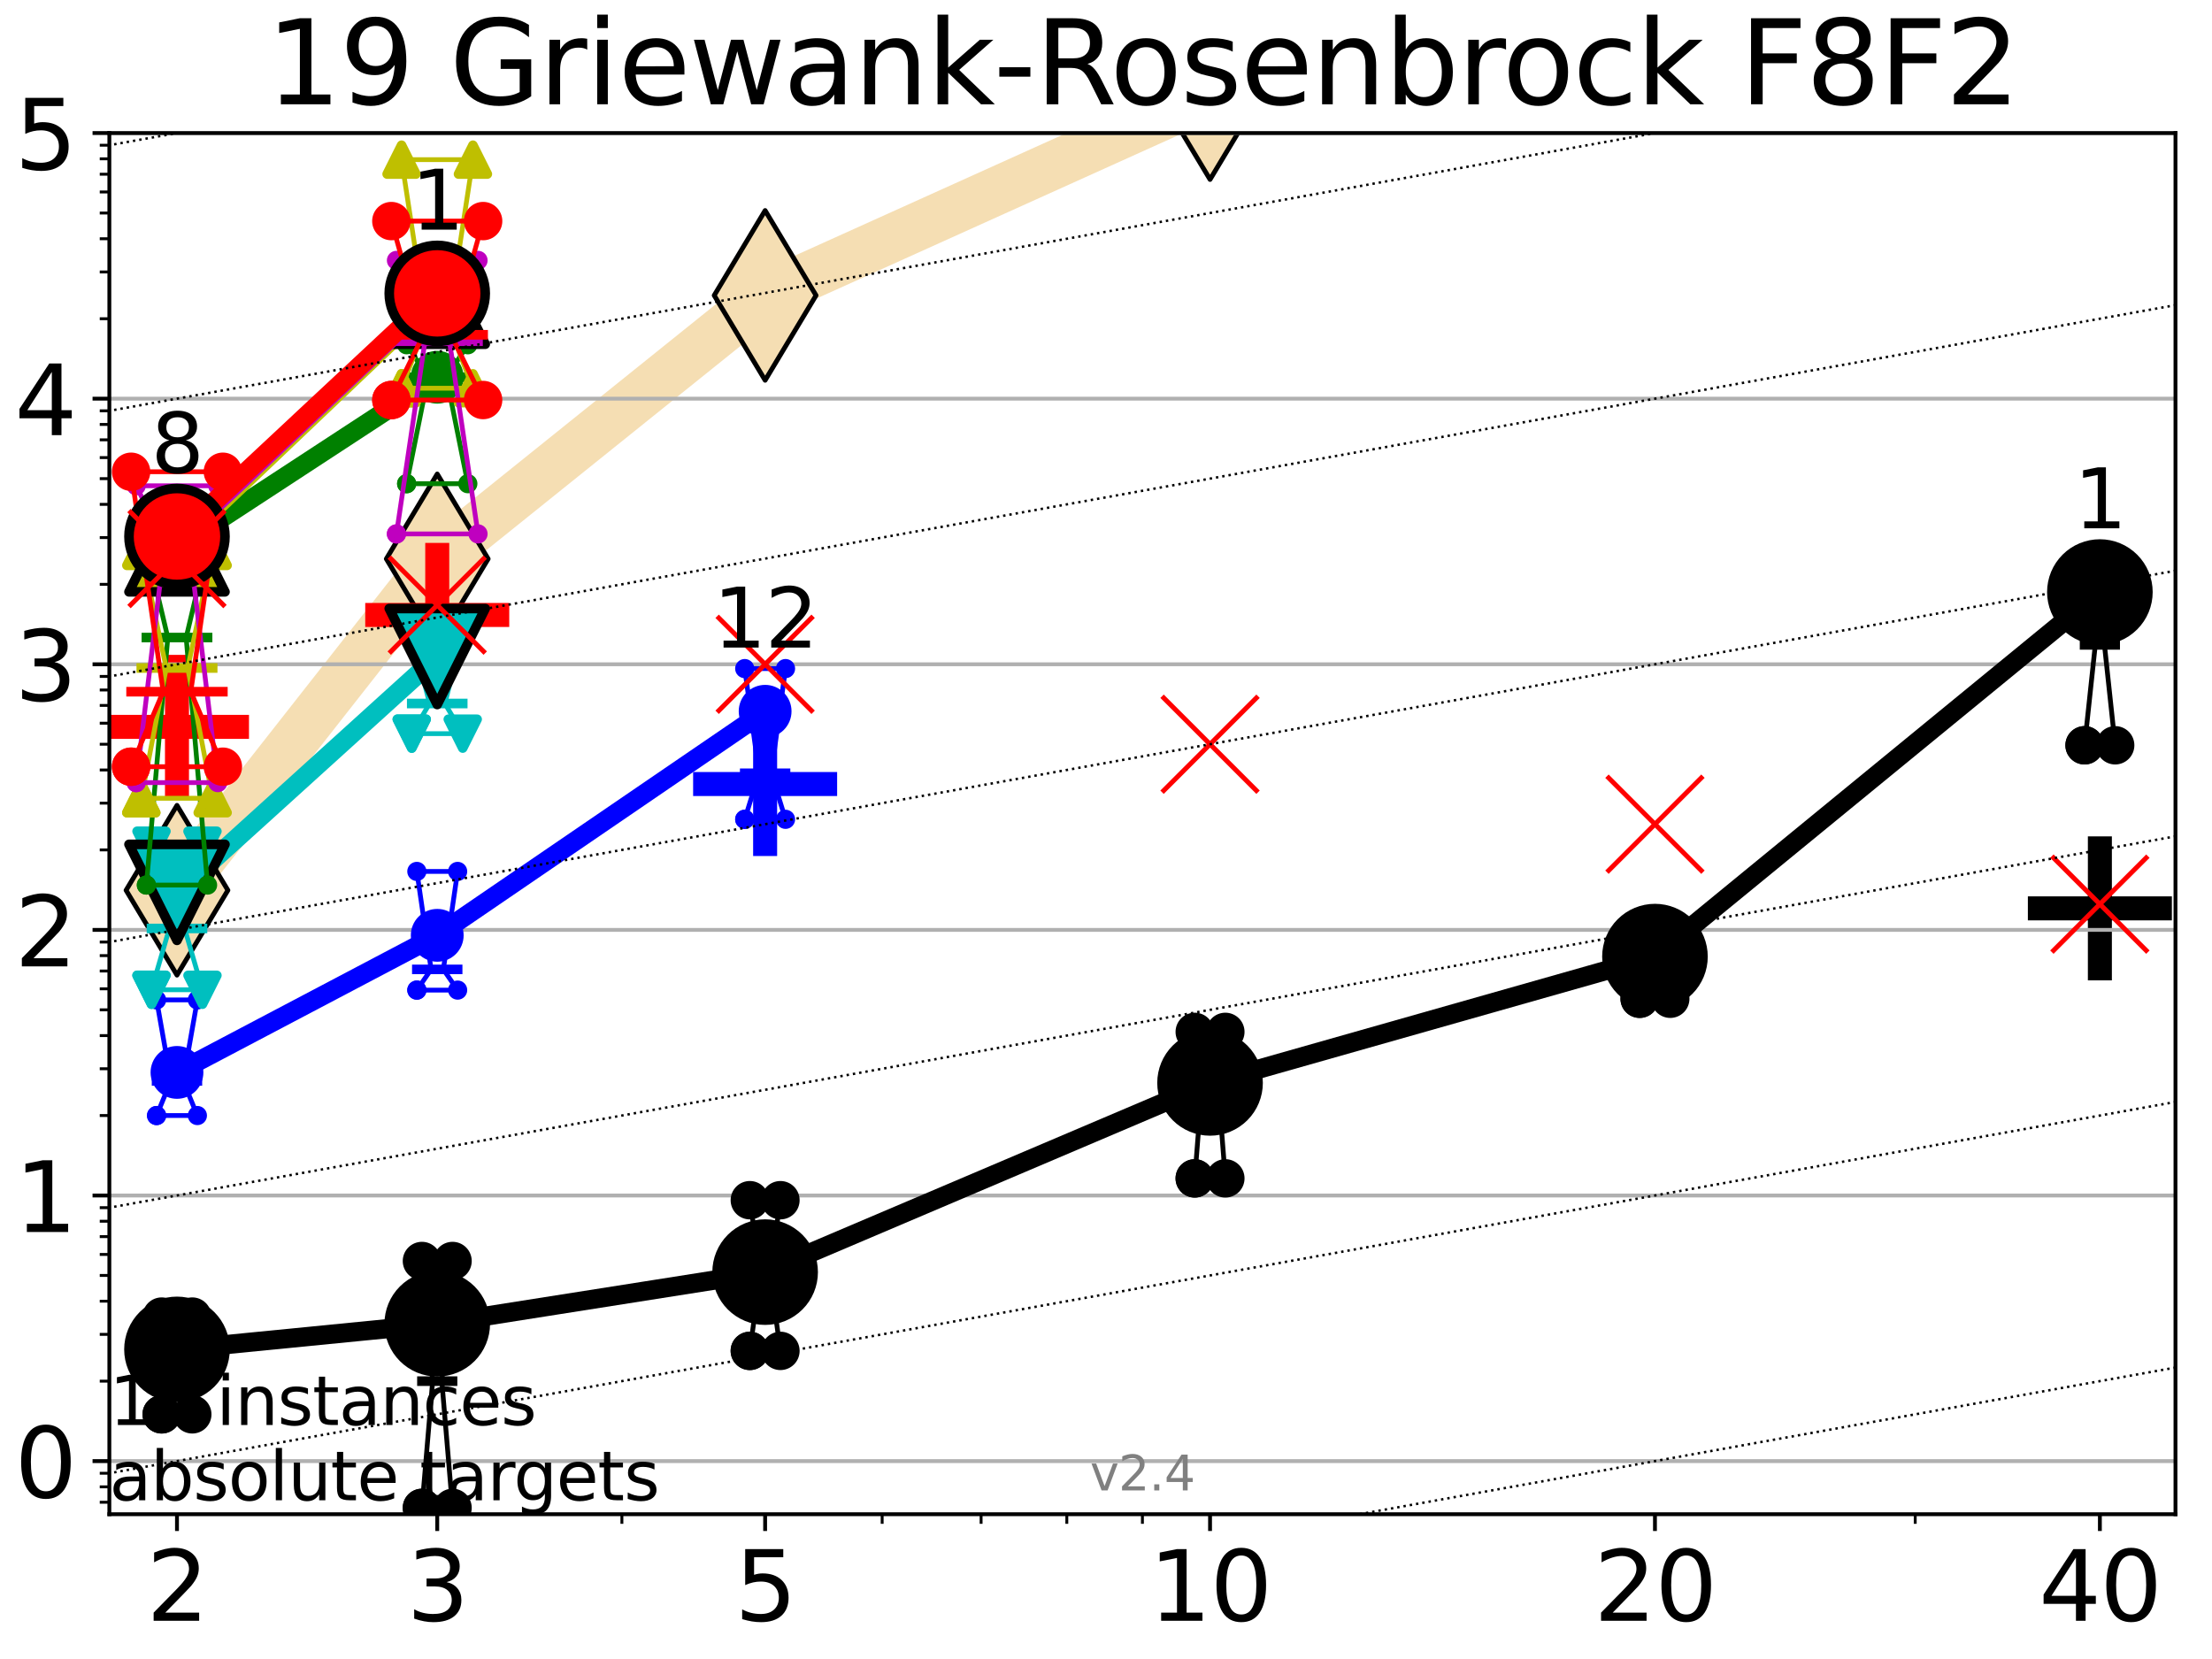<?xml version="1.0" encoding="utf-8" standalone="no"?>
<!DOCTYPE svg PUBLIC "-//W3C//DTD SVG 1.1//EN"
  "http://www.w3.org/Graphics/SVG/1.1/DTD/svg11.dtd">
<svg height="345.6pt" version="1.1" viewBox="0 0 460.8 345.6" width="460.8pt" xmlns="http://www.w3.org/2000/svg" xmlns:xlink="http://www.w3.org/1999/xlink">
 <defs>
  <style type="text/css">*{stroke-linecap:butt;stroke-linejoin:round;}</style>
 </defs>
 <g id="figure_1">
  <g id="patch_1">
   <path d="M 0 345.6 
L 460.8 345.6 
L 460.8 0 
L 0 0 
z
" style="fill:#ffffff;"/>
  </g>
  <g id="axes_1">
   <g id="patch_2">
    <path d="M 22.78 315.44 
L 453.192 315.44 
L 453.192 27.72 
L 22.78 27.72 
z
" style="fill:#ffffff;"/>
   </g>
   <g id="line2d_1">
    <path clip-path="url(#p939c535fcd)" d="M 36.868 185.456 
L 91.085 116.421 
L 159.39 61.537 
L 252.074 19.706 
L 342.418 -1 
" style="fill:none;stroke:#f5deb3;stroke-linecap:square;stroke-width:10;"/>
    <defs>
     <path d="M 0 17.678 
L 10.607 0 
L 0 -17.678 
L -10.607 0 
z
" id="m152cffff4e" style="stroke:#000000;stroke-linejoin:miter;"/>
    </defs>
    <g clip-path="url(#p939c535fcd)">
     <use style="fill:#f5deb3;stroke:#000000;stroke-linejoin:miter;" x="36.868" xlink:href="#m152cffff4e" y="185.456"/>
     <use style="fill:#f5deb3;stroke:#000000;stroke-linejoin:miter;" x="91.085" xlink:href="#m152cffff4e" y="116.421"/>
     <use style="fill:#f5deb3;stroke:#000000;stroke-linejoin:miter;" x="159.39" xlink:href="#m152cffff4e" y="61.537"/>
     <use style="fill:#f5deb3;stroke:#000000;stroke-linejoin:miter;" x="252.074" xlink:href="#m152cffff4e" y="19.706"/>
     <use style="fill:#f5deb3;stroke:#000000;stroke-linejoin:miter;" x="342.418" xlink:href="#m152cffff4e" y="-1"/>
    </g>
   </g>
   <g id="line2d_2">
    <defs>
     <path d="M -15 0 
L 15 0 
M 0 15 
L 0 -15 
" id="m03fd0ac8bc" style="stroke:#000000;stroke-width:5;"/>
    </defs>
    <g clip-path="url(#p939c535fcd)">
     <use style="stroke:#000000;stroke-width:5;" x="437.443" xlink:href="#m03fd0ac8bc" y="189.231"/>
    </g>
   </g>
   <g id="line2d_3">
    <defs>
     <path d="M -15 0 
L 15 0 
M 0 15 
L 0 -15 
" id="meab209bc04" style="stroke:#0000ff;stroke-width:5;"/>
    </defs>
    <g clip-path="url(#p939c535fcd)">
     <use style="fill:#0000ff;stroke:#0000ff;stroke-width:5;" x="159.39" xlink:href="#meab209bc04" y="163.322"/>
    </g>
   </g>
   <g id="line2d_4">
    <defs>
     <path d="M -15 0 
L 15 0 
M 0 15 
L 0 -15 
" id="m58ccddf516" style="stroke:#ff0000;stroke-width:5;"/>
    </defs>
    <g clip-path="url(#p939c535fcd)">
     <use style="fill:#ff0000;stroke:#ff0000;stroke-width:5;" x="91.085" xlink:href="#m58ccddf516" y="128.105"/>
    </g>
   </g>
   <g id="line2d_5">
    <g clip-path="url(#p939c535fcd)">
     <use style="fill:#ff0000;stroke:#ff0000;stroke-width:5;" x="36.868" xlink:href="#m58ccddf516" y="151.42"/>
    </g>
   </g>
   <g id="matplotlib.axis_1">
    <g id="xtick_1">
     <g id="line2d_6">
      <defs>
       <path d="M 0 0 
L 0 3.5 
" id="md63a0206d7" style="stroke:#000000;stroke-width:0.8;"/>
      </defs>
      <g>
       <use style="stroke:#000000;stroke-width:0.8;" x="36.868" xlink:href="#md63a0206d7" y="315.44"/>
      </g>
     </g>
     <g id="text_1">
      <!-- 2 -->
      <g transform="translate(30.506 337.637)scale(0.2 -0.2)">
       <defs>
        <path d="M 1228 531 
L 3431 531 
L 3431 0 
L 469 0 
L 469 531 
Q 828 903 1448 1529 
Q 2069 2156 2228 2338 
Q 2531 2678 2651 2914 
Q 2772 3150 2772 3378 
Q 2772 3750 2511 3984 
Q 2250 4219 1831 4219 
Q 1534 4219 1204 4116 
Q 875 4013 500 3803 
L 500 4441 
Q 881 4594 1212 4672 
Q 1544 4750 1819 4750 
Q 2544 4750 2975 4387 
Q 3406 4025 3406 3419 
Q 3406 3131 3298 2873 
Q 3191 2616 2906 2266 
Q 2828 2175 2409 1742 
Q 1991 1309 1228 531 
z
" id="DejaVuSans-32" transform="scale(0.016)"/>
       </defs>
       <use xlink:href="#DejaVuSans-32"/>
      </g>
     </g>
    </g>
    <g id="xtick_2">
     <g id="line2d_7">
      <g>
       <use style="stroke:#000000;stroke-width:0.8;" x="91.085" xlink:href="#md63a0206d7" y="315.44"/>
      </g>
     </g>
     <g id="text_2">
      <!-- 3 -->
      <g transform="translate(84.723 337.637)scale(0.2 -0.2)">
       <defs>
        <path d="M 2597 2516 
Q 3050 2419 3304 2112 
Q 3559 1806 3559 1356 
Q 3559 666 3084 287 
Q 2609 -91 1734 -91 
Q 1441 -91 1130 -33 
Q 819 25 488 141 
L 488 750 
Q 750 597 1062 519 
Q 1375 441 1716 441 
Q 2309 441 2620 675 
Q 2931 909 2931 1356 
Q 2931 1769 2642 2001 
Q 2353 2234 1838 2234 
L 1294 2234 
L 1294 2753 
L 1863 2753 
Q 2328 2753 2575 2939 
Q 2822 3125 2822 3475 
Q 2822 3834 2567 4026 
Q 2313 4219 1838 4219 
Q 1578 4219 1281 4162 
Q 984 4106 628 3988 
L 628 4550 
Q 988 4650 1302 4700 
Q 1616 4750 1894 4750 
Q 2613 4750 3031 4423 
Q 3450 4097 3450 3541 
Q 3450 3153 3228 2886 
Q 3006 2619 2597 2516 
z
" id="DejaVuSans-33" transform="scale(0.016)"/>
       </defs>
       <use xlink:href="#DejaVuSans-33"/>
      </g>
     </g>
    </g>
    <g id="xtick_3">
     <g id="line2d_8">
      <g>
       <use style="stroke:#000000;stroke-width:0.8;" x="159.39" xlink:href="#md63a0206d7" y="315.44"/>
      </g>
     </g>
     <g id="text_3">
      <!-- 5 -->
      <g transform="translate(153.028 337.637)scale(0.2 -0.2)">
       <defs>
        <path d="M 691 4666 
L 3169 4666 
L 3169 4134 
L 1269 4134 
L 1269 2991 
Q 1406 3038 1543 3061 
Q 1681 3084 1819 3084 
Q 2600 3084 3056 2656 
Q 3513 2228 3513 1497 
Q 3513 744 3044 326 
Q 2575 -91 1722 -91 
Q 1428 -91 1123 -41 
Q 819 9 494 109 
L 494 744 
Q 775 591 1075 516 
Q 1375 441 1709 441 
Q 2250 441 2565 725 
Q 2881 1009 2881 1497 
Q 2881 1984 2565 2268 
Q 2250 2553 1709 2553 
Q 1456 2553 1204 2497 
Q 953 2441 691 2322 
L 691 4666 
z
" id="DejaVuSans-35" transform="scale(0.016)"/>
       </defs>
       <use xlink:href="#DejaVuSans-35"/>
      </g>
     </g>
    </g>
    <g id="xtick_4">
     <g id="line2d_9">
      <g>
       <use style="stroke:#000000;stroke-width:0.8;" x="252.074" xlink:href="#md63a0206d7" y="315.44"/>
      </g>
     </g>
     <g id="text_4">
      <!-- 10 -->
      <g transform="translate(239.349 337.637)scale(0.2 -0.2)">
       <defs>
        <path d="M 794 531 
L 1825 531 
L 1825 4091 
L 703 3866 
L 703 4441 
L 1819 4666 
L 2450 4666 
L 2450 531 
L 3481 531 
L 3481 0 
L 794 0 
L 794 531 
z
" id="DejaVuSans-31" transform="scale(0.016)"/>
        <path d="M 2034 4250 
Q 1547 4250 1301 3770 
Q 1056 3291 1056 2328 
Q 1056 1369 1301 889 
Q 1547 409 2034 409 
Q 2525 409 2770 889 
Q 3016 1369 3016 2328 
Q 3016 3291 2770 3770 
Q 2525 4250 2034 4250 
z
M 2034 4750 
Q 2819 4750 3233 4129 
Q 3647 3509 3647 2328 
Q 3647 1150 3233 529 
Q 2819 -91 2034 -91 
Q 1250 -91 836 529 
Q 422 1150 422 2328 
Q 422 3509 836 4129 
Q 1250 4750 2034 4750 
z
" id="DejaVuSans-30" transform="scale(0.016)"/>
       </defs>
       <use xlink:href="#DejaVuSans-31"/>
       <use x="63.623" xlink:href="#DejaVuSans-30"/>
      </g>
     </g>
    </g>
    <g id="xtick_5">
     <g id="line2d_10">
      <g>
       <use style="stroke:#000000;stroke-width:0.8;" x="344.758" xlink:href="#md63a0206d7" y="315.44"/>
      </g>
     </g>
     <g id="text_5">
      <!-- 20 -->
      <g transform="translate(332.033 337.637)scale(0.2 -0.2)">
       <use xlink:href="#DejaVuSans-32"/>
       <use x="63.623" xlink:href="#DejaVuSans-30"/>
      </g>
     </g>
    </g>
    <g id="xtick_6">
     <g id="line2d_11">
      <g>
       <use style="stroke:#000000;stroke-width:0.8;" x="437.443" xlink:href="#md63a0206d7" y="315.44"/>
      </g>
     </g>
     <g id="text_6">
      <!-- 40 -->
      <g transform="translate(424.718 337.637)scale(0.2 -0.2)">
       <defs>
        <path d="M 2419 4116 
L 825 1625 
L 2419 1625 
L 2419 4116 
z
M 2253 4666 
L 3047 4666 
L 3047 1625 
L 3713 1625 
L 3713 1100 
L 3047 1100 
L 3047 0 
L 2419 0 
L 2419 1100 
L 313 1100 
L 313 1709 
L 2253 4666 
z
" id="DejaVuSans-34" transform="scale(0.016)"/>
       </defs>
       <use xlink:href="#DejaVuSans-34"/>
       <use x="63.623" xlink:href="#DejaVuSans-30"/>
      </g>
     </g>
    </g>
    <g id="xtick_7">
     <g id="line2d_12">
      <defs>
       <path d="M 0 0 
L 0 2 
" id="mf36a56b2fd" style="stroke:#000000;stroke-width:0.6;"/>
      </defs>
      <g>
       <use style="stroke:#000000;stroke-width:0.6;" x="129.552" xlink:href="#mf36a56b2fd" y="315.44"/>
      </g>
     </g>
    </g>
    <g id="xtick_8">
     <g id="line2d_13">
      <g>
       <use style="stroke:#000000;stroke-width:0.6;" x="183.769" xlink:href="#mf36a56b2fd" y="315.44"/>
      </g>
     </g>
    </g>
    <g id="xtick_9">
     <g id="line2d_14">
      <g>
       <use style="stroke:#000000;stroke-width:0.6;" x="204.381" xlink:href="#mf36a56b2fd" y="315.44"/>
      </g>
     </g>
    </g>
    <g id="xtick_10">
     <g id="line2d_15">
      <g>
       <use style="stroke:#000000;stroke-width:0.6;" x="222.237" xlink:href="#mf36a56b2fd" y="315.44"/>
      </g>
     </g>
    </g>
    <g id="xtick_11">
     <g id="line2d_16">
      <g>
       <use style="stroke:#000000;stroke-width:0.6;" x="237.986" xlink:href="#mf36a56b2fd" y="315.44"/>
      </g>
     </g>
    </g>
    <g id="xtick_12">
     <g id="line2d_17">
      <g>
       <use style="stroke:#000000;stroke-width:0.6;" x="398.975" xlink:href="#mf36a56b2fd" y="315.44"/>
      </g>
     </g>
    </g>
   </g>
   <g id="matplotlib.axis_2">
    <g id="ytick_1">
     <g id="line2d_18">
      <path clip-path="url(#p939c535fcd)" d="M 22.78 304.374 
L 453.192 304.374 
" style="fill:none;stroke:#b0b0b0;stroke-linecap:square;stroke-width:0.8;"/>
     </g>
     <g id="line2d_19">
      <defs>
       <path d="M 0 0 
L -3.5 0 
" id="m4a1a40d307" style="stroke:#000000;stroke-width:0.8;"/>
      </defs>
      <g>
       <use style="stroke:#000000;stroke-width:0.8;" x="22.78" xlink:href="#m4a1a40d307" y="304.374"/>
      </g>
     </g>
     <g id="text_7">
      <!-- 0 -->
      <g transform="translate(3.055 311.972)scale(0.2 -0.2)">
       <use xlink:href="#DejaVuSans-30"/>
      </g>
     </g>
    </g>
    <g id="ytick_2">
     <g id="line2d_20">
      <path clip-path="url(#p939c535fcd)" d="M 22.78 249.043 
L 453.192 249.043 
" style="fill:none;stroke:#b0b0b0;stroke-linecap:square;stroke-width:0.8;"/>
     </g>
     <g id="line2d_21">
      <g>
       <use style="stroke:#000000;stroke-width:0.8;" x="22.78" xlink:href="#m4a1a40d307" y="249.043"/>
      </g>
     </g>
     <g id="text_8">
      <!-- 1 -->
      <g transform="translate(3.055 256.642)scale(0.2 -0.2)">
       <use xlink:href="#DejaVuSans-31"/>
      </g>
     </g>
    </g>
    <g id="ytick_3">
     <g id="line2d_22">
      <path clip-path="url(#p939c535fcd)" d="M 22.78 193.712 
L 453.192 193.712 
" style="fill:none;stroke:#b0b0b0;stroke-linecap:square;stroke-width:0.8;"/>
     </g>
     <g id="line2d_23">
      <g>
       <use style="stroke:#000000;stroke-width:0.8;" x="22.78" xlink:href="#m4a1a40d307" y="193.712"/>
      </g>
     </g>
     <g id="text_9">
      <!-- 2 -->
      <g transform="translate(3.055 201.311)scale(0.2 -0.2)">
       <use xlink:href="#DejaVuSans-32"/>
      </g>
     </g>
    </g>
    <g id="ytick_4">
     <g id="line2d_24">
      <path clip-path="url(#p939c535fcd)" d="M 22.78 138.382 
L 453.192 138.382 
" style="fill:none;stroke:#b0b0b0;stroke-linecap:square;stroke-width:0.8;"/>
     </g>
     <g id="line2d_25">
      <g>
       <use style="stroke:#000000;stroke-width:0.8;" x="22.78" xlink:href="#m4a1a40d307" y="138.382"/>
      </g>
     </g>
     <g id="text_10">
      <!-- 3 -->
      <g transform="translate(3.055 145.98)scale(0.2 -0.2)">
       <use xlink:href="#DejaVuSans-33"/>
      </g>
     </g>
    </g>
    <g id="ytick_5">
     <g id="line2d_26">
      <path clip-path="url(#p939c535fcd)" d="M 22.78 83.051 
L 453.192 83.051 
" style="fill:none;stroke:#b0b0b0;stroke-linecap:square;stroke-width:0.8;"/>
     </g>
     <g id="line2d_27">
      <g>
       <use style="stroke:#000000;stroke-width:0.8;" x="22.78" xlink:href="#m4a1a40d307" y="83.051"/>
      </g>
     </g>
     <g id="text_11">
      <!-- 4 -->
      <g transform="translate(3.055 90.649)scale(0.2 -0.2)">
       <use xlink:href="#DejaVuSans-34"/>
      </g>
     </g>
    </g>
    <g id="ytick_6">
     <g id="line2d_28">
      <path clip-path="url(#p939c535fcd)" d="M 22.78 27.72 
L 453.192 27.72 
" style="fill:none;stroke:#b0b0b0;stroke-linecap:square;stroke-width:0.8;"/>
     </g>
     <g id="line2d_29">
      <g>
       <use style="stroke:#000000;stroke-width:0.8;" x="22.78" xlink:href="#m4a1a40d307" y="27.72"/>
      </g>
     </g>
     <g id="text_12">
      <!-- 5 -->
      <g transform="translate(3.055 35.318)scale(0.2 -0.2)">
       <use xlink:href="#DejaVuSans-35"/>
      </g>
     </g>
    </g>
    <g id="ytick_7">
     <g id="line2d_30">
      <defs>
       <path d="M 0 0 
L -2 0 
" id="m37858464ca" style="stroke:#000000;stroke-width:0.6;"/>
      </defs>
      <g>
       <use style="stroke:#000000;stroke-width:0.6;" x="22.78" xlink:href="#m37858464ca" y="312.945"/>
      </g>
     </g>
    </g>
    <g id="ytick_8">
     <g id="line2d_31">
      <g>
       <use style="stroke:#000000;stroke-width:0.6;" x="22.78" xlink:href="#m37858464ca" y="309.736"/>
      </g>
     </g>
    </g>
    <g id="ytick_9">
     <g id="line2d_32">
      <g>
       <use style="stroke:#000000;stroke-width:0.6;" x="22.78" xlink:href="#m37858464ca" y="306.906"/>
      </g>
     </g>
    </g>
    <g id="ytick_10">
     <g id="line2d_33">
      <g>
       <use style="stroke:#000000;stroke-width:0.6;" x="22.78" xlink:href="#m37858464ca" y="287.718"/>
      </g>
     </g>
    </g>
    <g id="ytick_11">
     <g id="line2d_34">
      <g>
       <use style="stroke:#000000;stroke-width:0.6;" x="22.78" xlink:href="#m37858464ca" y="277.974"/>
      </g>
     </g>
    </g>
    <g id="ytick_12">
     <g id="line2d_35">
      <g>
       <use style="stroke:#000000;stroke-width:0.6;" x="22.78" xlink:href="#m37858464ca" y="271.061"/>
      </g>
     </g>
    </g>
    <g id="ytick_13">
     <g id="line2d_36">
      <g>
       <use style="stroke:#000000;stroke-width:0.6;" x="22.78" xlink:href="#m37858464ca" y="265.699"/>
      </g>
     </g>
    </g>
    <g id="ytick_14">
     <g id="line2d_37">
      <g>
       <use style="stroke:#000000;stroke-width:0.6;" x="22.78" xlink:href="#m37858464ca" y="261.318"/>
      </g>
     </g>
    </g>
    <g id="ytick_15">
     <g id="line2d_38">
      <g>
       <use style="stroke:#000000;stroke-width:0.6;" x="22.78" xlink:href="#m37858464ca" y="257.614"/>
      </g>
     </g>
    </g>
    <g id="ytick_16">
     <g id="line2d_39">
      <g>
       <use style="stroke:#000000;stroke-width:0.6;" x="22.78" xlink:href="#m37858464ca" y="254.405"/>
      </g>
     </g>
    </g>
    <g id="ytick_17">
     <g id="line2d_40">
      <g>
       <use style="stroke:#000000;stroke-width:0.6;" x="22.78" xlink:href="#m37858464ca" y="251.575"/>
      </g>
     </g>
    </g>
    <g id="ytick_18">
     <g id="line2d_41">
      <g>
       <use style="stroke:#000000;stroke-width:0.6;" x="22.78" xlink:href="#m37858464ca" y="232.387"/>
      </g>
     </g>
    </g>
    <g id="ytick_19">
     <g id="line2d_42">
      <g>
       <use style="stroke:#000000;stroke-width:0.6;" x="22.78" xlink:href="#m37858464ca" y="222.644"/>
      </g>
     </g>
    </g>
    <g id="ytick_20">
     <g id="line2d_43">
      <g>
       <use style="stroke:#000000;stroke-width:0.6;" x="22.78" xlink:href="#m37858464ca" y="215.731"/>
      </g>
     </g>
    </g>
    <g id="ytick_21">
     <g id="line2d_44">
      <g>
       <use style="stroke:#000000;stroke-width:0.6;" x="22.78" xlink:href="#m37858464ca" y="210.369"/>
      </g>
     </g>
    </g>
    <g id="ytick_22">
     <g id="line2d_45">
      <g>
       <use style="stroke:#000000;stroke-width:0.6;" x="22.78" xlink:href="#m37858464ca" y="205.987"/>
      </g>
     </g>
    </g>
    <g id="ytick_23">
     <g id="line2d_46">
      <g>
       <use style="stroke:#000000;stroke-width:0.6;" x="22.78" xlink:href="#m37858464ca" y="202.283"/>
      </g>
     </g>
    </g>
    <g id="ytick_24">
     <g id="line2d_47">
      <g>
       <use style="stroke:#000000;stroke-width:0.6;" x="22.78" xlink:href="#m37858464ca" y="199.074"/>
      </g>
     </g>
    </g>
    <g id="ytick_25">
     <g id="line2d_48">
      <g>
       <use style="stroke:#000000;stroke-width:0.6;" x="22.78" xlink:href="#m37858464ca" y="196.244"/>
      </g>
     </g>
    </g>
    <g id="ytick_26">
     <g id="line2d_49">
      <g>
       <use style="stroke:#000000;stroke-width:0.6;" x="22.78" xlink:href="#m37858464ca" y="177.056"/>
      </g>
     </g>
    </g>
    <g id="ytick_27">
     <g id="line2d_50">
      <g>
       <use style="stroke:#000000;stroke-width:0.6;" x="22.78" xlink:href="#m37858464ca" y="167.313"/>
      </g>
     </g>
    </g>
    <g id="ytick_28">
     <g id="line2d_51">
      <g>
       <use style="stroke:#000000;stroke-width:0.6;" x="22.78" xlink:href="#m37858464ca" y="160.4"/>
      </g>
     </g>
    </g>
    <g id="ytick_29">
     <g id="line2d_52">
      <g>
       <use style="stroke:#000000;stroke-width:0.6;" x="22.78" xlink:href="#m37858464ca" y="155.038"/>
      </g>
     </g>
    </g>
    <g id="ytick_30">
     <g id="line2d_53">
      <g>
       <use style="stroke:#000000;stroke-width:0.6;" x="22.78" xlink:href="#m37858464ca" y="150.657"/>
      </g>
     </g>
    </g>
    <g id="ytick_31">
     <g id="line2d_54">
      <g>
       <use style="stroke:#000000;stroke-width:0.6;" x="22.78" xlink:href="#m37858464ca" y="146.952"/>
      </g>
     </g>
    </g>
    <g id="ytick_32">
     <g id="line2d_55">
      <g>
       <use style="stroke:#000000;stroke-width:0.6;" x="22.78" xlink:href="#m37858464ca" y="143.744"/>
      </g>
     </g>
    </g>
    <g id="ytick_33">
     <g id="line2d_56">
      <g>
       <use style="stroke:#000000;stroke-width:0.6;" x="22.78" xlink:href="#m37858464ca" y="140.913"/>
      </g>
     </g>
    </g>
    <g id="ytick_34">
     <g id="line2d_57">
      <g>
       <use style="stroke:#000000;stroke-width:0.6;" x="22.78" xlink:href="#m37858464ca" y="121.725"/>
      </g>
     </g>
    </g>
    <g id="ytick_35">
     <g id="line2d_58">
      <g>
       <use style="stroke:#000000;stroke-width:0.6;" x="22.78" xlink:href="#m37858464ca" y="111.982"/>
      </g>
     </g>
    </g>
    <g id="ytick_36">
     <g id="line2d_59">
      <g>
       <use style="stroke:#000000;stroke-width:0.6;" x="22.78" xlink:href="#m37858464ca" y="105.069"/>
      </g>
     </g>
    </g>
    <g id="ytick_37">
     <g id="line2d_60">
      <g>
       <use style="stroke:#000000;stroke-width:0.6;" x="22.78" xlink:href="#m37858464ca" y="99.707"/>
      </g>
     </g>
    </g>
    <g id="ytick_38">
     <g id="line2d_61">
      <g>
       <use style="stroke:#000000;stroke-width:0.6;" x="22.78" xlink:href="#m37858464ca" y="95.326"/>
      </g>
     </g>
    </g>
    <g id="ytick_39">
     <g id="line2d_62">
      <g>
       <use style="stroke:#000000;stroke-width:0.6;" x="22.78" xlink:href="#m37858464ca" y="91.622"/>
      </g>
     </g>
    </g>
    <g id="ytick_40">
     <g id="line2d_63">
      <g>
       <use style="stroke:#000000;stroke-width:0.6;" x="22.78" xlink:href="#m37858464ca" y="88.413"/>
      </g>
     </g>
    </g>
    <g id="ytick_41">
     <g id="line2d_64">
      <g>
       <use style="stroke:#000000;stroke-width:0.6;" x="22.78" xlink:href="#m37858464ca" y="85.583"/>
      </g>
     </g>
    </g>
    <g id="ytick_42">
     <g id="line2d_65">
      <g>
       <use style="stroke:#000000;stroke-width:0.6;" x="22.78" xlink:href="#m37858464ca" y="66.395"/>
      </g>
     </g>
    </g>
    <g id="ytick_43">
     <g id="line2d_66">
      <g>
       <use style="stroke:#000000;stroke-width:0.6;" x="22.78" xlink:href="#m37858464ca" y="56.651"/>
      </g>
     </g>
    </g>
    <g id="ytick_44">
     <g id="line2d_67">
      <g>
       <use style="stroke:#000000;stroke-width:0.6;" x="22.78" xlink:href="#m37858464ca" y="49.738"/>
      </g>
     </g>
    </g>
    <g id="ytick_45">
     <g id="line2d_68">
      <g>
       <use style="stroke:#000000;stroke-width:0.6;" x="22.78" xlink:href="#m37858464ca" y="44.376"/>
      </g>
     </g>
    </g>
    <g id="ytick_46">
     <g id="line2d_69">
      <g>
       <use style="stroke:#000000;stroke-width:0.6;" x="22.78" xlink:href="#m37858464ca" y="39.995"/>
      </g>
     </g>
    </g>
    <g id="ytick_47">
     <g id="line2d_70">
      <g>
       <use style="stroke:#000000;stroke-width:0.6;" x="22.78" xlink:href="#m37858464ca" y="36.291"/>
      </g>
     </g>
    </g>
    <g id="ytick_48">
     <g id="line2d_71">
      <g>
       <use style="stroke:#000000;stroke-width:0.6;" x="22.78" xlink:href="#m37858464ca" y="33.082"/>
      </g>
     </g>
    </g>
    <g id="ytick_49">
     <g id="line2d_72">
      <g>
       <use style="stroke:#000000;stroke-width:0.6;" x="22.78" xlink:href="#m37858464ca" y="30.252"/>
      </g>
     </g>
    </g>
   </g>
   <g id="line2d_73">
    <path clip-path="url(#p939c535fcd)" d="M 33.682 294.631 
L 35.912 280.065 
L 33.682 274.27 
L 40.054 274.27 
L 37.824 280.065 
L 40.054 294.631 
L 33.682 294.631 
" style="fill:none;stroke:#000000;stroke-linecap:square;"/>
   </g>
   <g id="line2d_74">
    <path clip-path="url(#p939c535fcd)" d="M 33.682 294.631 
L 40.054 294.631 
L 40.054 274.27 
L 33.682 274.27 
L 33.682 294.631 
" style="fill:none;"/>
    <defs>
     <path d="M 0 3 
C 0.796 3 1.559 2.684 2.121 2.121 
C 2.684 1.559 3 0.796 3 0 
C 3 -0.796 2.684 -1.559 2.121 -2.121 
C 1.559 -2.684 0.796 -3 0 -3 
C -0.796 -3 -1.559 -2.684 -2.121 -2.121 
C -2.684 -1.559 -3 -0.796 -3 0 
C -3 0.796 -2.684 1.559 -2.121 2.121 
C -1.559 2.684 -0.796 3 0 3 
z
" id="md3b7995067" style="stroke:#000000;stroke-width:2;"/>
    </defs>
    <g clip-path="url(#p939c535fcd)">
     <use style="stroke:#000000;stroke-width:2;" x="33.682" xlink:href="#md3b7995067" y="294.631"/>
     <use style="stroke:#000000;stroke-width:2;" x="40.054" xlink:href="#md3b7995067" y="294.631"/>
     <use style="stroke:#000000;stroke-width:2;" x="40.054" xlink:href="#md3b7995067" y="274.27"/>
     <use style="stroke:#000000;stroke-width:2;" x="33.682" xlink:href="#md3b7995067" y="274.27"/>
     <use style="stroke:#000000;stroke-width:2;" x="33.682" xlink:href="#md3b7995067" y="294.631"/>
    </g>
   </g>
   <g id="line2d_75">
    <path clip-path="url(#p939c535fcd)" d="M 33.682 280.065 
L 40.054 280.065 
" style="fill:none;stroke:#000000;stroke-linecap:square;stroke-width:2;"/>
   </g>
   <g id="line2d_76">
    <path clip-path="url(#p939c535fcd)" d="M 87.899 314.117 
L 90.129 287.718 
L 87.899 262.692 
L 94.271 262.692 
L 92.041 287.718 
L 94.271 314.117 
L 87.899 314.117 
" style="fill:none;stroke:#000000;stroke-linecap:square;"/>
   </g>
   <g id="line2d_77">
    <path clip-path="url(#p939c535fcd)" d="M 87.899 314.117 
L 94.271 314.117 
L 94.271 262.692 
L 87.899 262.692 
L 87.899 314.117 
" style="fill:none;"/>
    <g clip-path="url(#p939c535fcd)">
     <use style="stroke:#000000;stroke-width:2;" x="87.899" xlink:href="#md3b7995067" y="314.117"/>
     <use style="stroke:#000000;stroke-width:2;" x="94.271" xlink:href="#md3b7995067" y="314.117"/>
     <use style="stroke:#000000;stroke-width:2;" x="94.271" xlink:href="#md3b7995067" y="262.692"/>
     <use style="stroke:#000000;stroke-width:2;" x="87.899" xlink:href="#md3b7995067" y="262.692"/>
     <use style="stroke:#000000;stroke-width:2;" x="87.899" xlink:href="#md3b7995067" y="314.117"/>
    </g>
   </g>
   <g id="line2d_78">
    <path clip-path="url(#p939c535fcd)" d="M 87.899 287.718 
L 94.271 287.718 
" style="fill:none;stroke:#000000;stroke-linecap:square;stroke-width:2;"/>
   </g>
   <g id="line2d_79">
    <path clip-path="url(#p939c535fcd)" d="M 156.204 281.413 
L 158.434 265.223 
L 156.204 250.024 
L 162.576 250.024 
L 160.346 265.223 
L 162.576 281.413 
L 156.204 281.413 
" style="fill:none;stroke:#000000;stroke-linecap:square;"/>
   </g>
   <g id="line2d_80">
    <path clip-path="url(#p939c535fcd)" d="M 156.204 281.413 
L 162.576 281.413 
L 162.576 250.024 
L 156.204 250.024 
L 156.204 281.413 
" style="fill:none;"/>
    <g clip-path="url(#p939c535fcd)">
     <use style="stroke:#000000;stroke-width:2;" x="156.204" xlink:href="#md3b7995067" y="281.413"/>
     <use style="stroke:#000000;stroke-width:2;" x="162.576" xlink:href="#md3b7995067" y="281.413"/>
     <use style="stroke:#000000;stroke-width:2;" x="162.576" xlink:href="#md3b7995067" y="250.024"/>
     <use style="stroke:#000000;stroke-width:2;" x="156.204" xlink:href="#md3b7995067" y="250.024"/>
     <use style="stroke:#000000;stroke-width:2;" x="156.204" xlink:href="#md3b7995067" y="281.413"/>
    </g>
   </g>
   <g id="line2d_81">
    <path clip-path="url(#p939c535fcd)" d="M 156.204 265.223 
L 162.576 265.223 
" style="fill:none;stroke:#000000;stroke-linecap:square;stroke-width:2;"/>
   </g>
   <g id="line2d_82">
    <path clip-path="url(#p939c535fcd)" d="M 248.888 245.477 
L 251.118 217.09 
L 248.888 214.962 
L 255.26 214.962 
L 253.03 217.09 
L 255.26 245.477 
L 248.888 245.477 
" style="fill:none;stroke:#000000;stroke-linecap:square;"/>
   </g>
   <g id="line2d_83">
    <path clip-path="url(#p939c535fcd)" d="M 248.888 245.477 
L 255.26 245.477 
L 255.26 214.962 
L 248.888 214.962 
L 248.888 245.477 
" style="fill:none;"/>
    <g clip-path="url(#p939c535fcd)">
     <use style="stroke:#000000;stroke-width:2;" x="248.888" xlink:href="#md3b7995067" y="245.477"/>
     <use style="stroke:#000000;stroke-width:2;" x="255.26" xlink:href="#md3b7995067" y="245.477"/>
     <use style="stroke:#000000;stroke-width:2;" x="255.26" xlink:href="#md3b7995067" y="214.962"/>
     <use style="stroke:#000000;stroke-width:2;" x="248.888" xlink:href="#md3b7995067" y="214.962"/>
     <use style="stroke:#000000;stroke-width:2;" x="248.888" xlink:href="#md3b7995067" y="245.477"/>
    </g>
   </g>
   <g id="line2d_84">
    <path clip-path="url(#p939c535fcd)" d="M 248.888 217.09 
L 255.26 217.09 
" style="fill:none;stroke:#000000;stroke-linecap:square;stroke-width:2;"/>
   </g>
   <g id="line2d_85">
    <path clip-path="url(#p939c535fcd)" d="M 341.572 208.056 
L 343.803 198.865 
L 341.572 194.857 
L 347.945 194.857 
L 345.714 198.865 
L 347.945 208.056 
L 341.572 208.056 
" style="fill:none;stroke:#000000;stroke-linecap:square;"/>
   </g>
   <g id="line2d_86">
    <path clip-path="url(#p939c535fcd)" d="M 341.572 208.056 
L 347.945 208.056 
L 347.945 194.857 
L 341.572 194.857 
L 341.572 208.056 
" style="fill:none;"/>
    <g clip-path="url(#p939c535fcd)">
     <use style="stroke:#000000;stroke-width:2;" x="341.572" xlink:href="#md3b7995067" y="208.056"/>
     <use style="stroke:#000000;stroke-width:2;" x="347.945" xlink:href="#md3b7995067" y="208.056"/>
     <use style="stroke:#000000;stroke-width:2;" x="347.945" xlink:href="#md3b7995067" y="194.857"/>
     <use style="stroke:#000000;stroke-width:2;" x="341.572" xlink:href="#md3b7995067" y="194.857"/>
     <use style="stroke:#000000;stroke-width:2;" x="341.572" xlink:href="#md3b7995067" y="208.056"/>
    </g>
   </g>
   <g id="line2d_87">
    <path clip-path="url(#p939c535fcd)" d="M 341.572 198.865 
L 347.945 198.865 
" style="fill:none;stroke:#000000;stroke-linecap:square;stroke-width:2;"/>
   </g>
   <g id="line2d_88">
    <path clip-path="url(#p939c535fcd)" d="M 434.257 155.255 
L 436.487 134.343 
L 434.257 118.943 
L 440.629 118.943 
L 438.398 134.343 
L 440.629 155.255 
L 434.257 155.255 
" style="fill:none;stroke:#000000;stroke-linecap:square;"/>
   </g>
   <g id="line2d_89">
    <path clip-path="url(#p939c535fcd)" d="M 434.257 155.255 
L 440.629 155.255 
L 440.629 118.943 
L 434.257 118.943 
L 434.257 155.255 
" style="fill:none;"/>
    <g clip-path="url(#p939c535fcd)">
     <use style="stroke:#000000;stroke-width:2;" x="434.257" xlink:href="#md3b7995067" y="155.255"/>
     <use style="stroke:#000000;stroke-width:2;" x="440.629" xlink:href="#md3b7995067" y="155.255"/>
     <use style="stroke:#000000;stroke-width:2;" x="440.629" xlink:href="#md3b7995067" y="118.943"/>
     <use style="stroke:#000000;stroke-width:2;" x="434.257" xlink:href="#md3b7995067" y="118.943"/>
     <use style="stroke:#000000;stroke-width:2;" x="434.257" xlink:href="#md3b7995067" y="155.255"/>
    </g>
   </g>
   <g id="line2d_90">
    <path clip-path="url(#p939c535fcd)" d="M 434.257 134.343 
L 440.629 134.343 
" style="fill:none;stroke:#000000;stroke-linecap:square;stroke-width:2;"/>
   </g>
   <g id="line2d_91">
    <path clip-path="url(#p939c535fcd)" d="M 36.868 281.107 
L 91.085 275.765 
" style="fill:none;stroke:#000000;stroke-linecap:square;stroke-width:4;"/>
   </g>
   <g id="line2d_92">
    <path clip-path="url(#p939c535fcd)" d="M 91.085 275.765 
L 159.39 265.005 
" style="fill:none;stroke:#000000;stroke-linecap:square;stroke-width:4;"/>
   </g>
   <g id="line2d_93">
    <path clip-path="url(#p939c535fcd)" d="M 159.39 265.005 
L 252.074 225.588 
" style="fill:none;stroke:#000000;stroke-linecap:square;stroke-width:4;"/>
   </g>
   <g id="line2d_94">
    <path clip-path="url(#p939c535fcd)" d="M 252.074 225.588 
L 344.758 199.281 
" style="fill:none;stroke:#000000;stroke-linecap:square;stroke-width:4;"/>
   </g>
   <g id="line2d_95">
    <path clip-path="url(#p939c535fcd)" d="M 344.758 199.281 
L 437.443 123.334 
" style="fill:none;stroke:#000000;stroke-linecap:square;stroke-width:4;"/>
   </g>
   <g id="line2d_96">
    <path clip-path="url(#p939c535fcd)" d="M 36.868 281.107 
L 91.085 275.765 
L 159.39 265.005 
L 252.074 225.588 
L 344.758 199.281 
L 437.443 123.334 
" style="fill:none;"/>
    <defs>
     <path d="M 0 10 
C 2.652 10 5.196 8.946 7.071 7.071 
C 8.946 5.196 10 2.652 10 0 
C 10 -2.652 8.946 -5.196 7.071 -7.071 
C 5.196 -8.946 2.652 -10 0 -10 
C -2.652 -10 -5.196 -8.946 -7.071 -7.071 
C -8.946 -5.196 -10 -2.652 -10 0 
C -10 2.652 -8.946 5.196 -7.071 7.071 
C -5.196 8.946 -2.652 10 0 10 
z
" id="mbffe91d175" style="stroke:#000000;stroke-width:2;"/>
    </defs>
    <g clip-path="url(#p939c535fcd)">
     <use style="stroke:#000000;stroke-width:2;" x="36.868" xlink:href="#mbffe91d175" y="281.107"/>
     <use style="stroke:#000000;stroke-width:2;" x="91.085" xlink:href="#mbffe91d175" y="275.765"/>
     <use style="stroke:#000000;stroke-width:2;" x="159.39" xlink:href="#mbffe91d175" y="265.005"/>
     <use style="stroke:#000000;stroke-width:2;" x="252.074" xlink:href="#mbffe91d175" y="225.588"/>
     <use style="stroke:#000000;stroke-width:2;" x="344.758" xlink:href="#mbffe91d175" y="199.281"/>
     <use style="stroke:#000000;stroke-width:2;" x="437.443" xlink:href="#mbffe91d175" y="123.334"/>
    </g>
   </g>
   <g id="line2d_97">
    <path clip-path="url(#p939c535fcd)" d="M 32.62 232.387 
L 35.594 225.175 
L 32.62 208.298 
L 41.116 208.298 
L 38.143 225.175 
L 41.116 232.387 
L 32.62 232.387 
" style="fill:none;stroke:#0000ff;stroke-linecap:square;"/>
   </g>
   <g id="line2d_98">
    <path clip-path="url(#p939c535fcd)" d="M 32.62 232.387 
L 41.116 232.387 
L 41.116 208.298 
L 32.62 208.298 
L 32.62 232.387 
" style="fill:none;"/>
    <defs>
     <path d="M 0 1.5 
C 0.398 1.5 0.779 1.342 1.061 1.061 
C 1.342 0.779 1.5 0.398 1.5 0 
C 1.5 -0.398 1.342 -0.779 1.061 -1.061 
C 0.779 -1.342 0.398 -1.5 0 -1.5 
C -0.398 -1.5 -0.779 -1.342 -1.061 -1.061 
C -1.342 -0.779 -1.5 -0.398 -1.5 0 
C -1.5 0.398 -1.342 0.779 -1.061 1.061 
C -0.779 1.342 -0.398 1.5 0 1.5 
z
" id="m98dd53bced" style="stroke:#0000ff;"/>
    </defs>
    <g clip-path="url(#p939c535fcd)">
     <use style="fill:#0000ff;stroke:#0000ff;" x="32.62" xlink:href="#m98dd53bced" y="232.387"/>
     <use style="fill:#0000ff;stroke:#0000ff;" x="41.116" xlink:href="#m98dd53bced" y="232.387"/>
     <use style="fill:#0000ff;stroke:#0000ff;" x="41.116" xlink:href="#m98dd53bced" y="208.298"/>
     <use style="fill:#0000ff;stroke:#0000ff;" x="32.62" xlink:href="#m98dd53bced" y="208.298"/>
     <use style="fill:#0000ff;stroke:#0000ff;" x="32.62" xlink:href="#m98dd53bced" y="232.387"/>
    </g>
   </g>
   <g id="line2d_99">
    <path clip-path="url(#p939c535fcd)" d="M 32.62 225.175 
L 41.116 225.175 
" style="fill:none;stroke:#0000ff;stroke-linecap:square;stroke-width:2;"/>
   </g>
   <g id="line2d_100">
    <path clip-path="url(#p939c535fcd)" d="M 86.837 206.256 
L 89.811 201.942 
L 86.837 181.534 
L 95.333 181.534 
L 92.359 201.942 
L 95.333 206.256 
L 86.837 206.256 
" style="fill:none;stroke:#0000ff;stroke-linecap:square;"/>
   </g>
   <g id="line2d_101">
    <path clip-path="url(#p939c535fcd)" d="M 86.837 206.256 
L 95.333 206.256 
L 95.333 181.534 
L 86.837 181.534 
L 86.837 206.256 
" style="fill:none;"/>
    <g clip-path="url(#p939c535fcd)">
     <use style="fill:#0000ff;stroke:#0000ff;" x="86.837" xlink:href="#m98dd53bced" y="206.256"/>
     <use style="fill:#0000ff;stroke:#0000ff;" x="95.333" xlink:href="#m98dd53bced" y="206.256"/>
     <use style="fill:#0000ff;stroke:#0000ff;" x="95.333" xlink:href="#m98dd53bced" y="181.534"/>
     <use style="fill:#0000ff;stroke:#0000ff;" x="86.837" xlink:href="#m98dd53bced" y="181.534"/>
     <use style="fill:#0000ff;stroke:#0000ff;" x="86.837" xlink:href="#m98dd53bced" y="206.256"/>
    </g>
   </g>
   <g id="line2d_102">
    <path clip-path="url(#p939c535fcd)" d="M 86.837 201.942 
L 95.333 201.942 
" style="fill:none;stroke:#0000ff;stroke-linecap:square;stroke-width:2;"/>
   </g>
   <g id="line2d_103">
    <path clip-path="url(#p939c535fcd)" d="M 155.142 170.678 
L 158.116 161.088 
L 155.142 139.278 
L 163.638 139.278 
L 160.665 161.088 
L 163.638 170.678 
L 155.142 170.678 
" style="fill:none;stroke:#0000ff;stroke-linecap:square;"/>
   </g>
   <g id="line2d_104">
    <path clip-path="url(#p939c535fcd)" d="M 155.142 170.678 
L 163.638 170.678 
L 163.638 139.278 
L 155.142 139.278 
L 155.142 170.678 
" style="fill:none;"/>
    <g clip-path="url(#p939c535fcd)">
     <use style="fill:#0000ff;stroke:#0000ff;" x="155.142" xlink:href="#m98dd53bced" y="170.678"/>
     <use style="fill:#0000ff;stroke:#0000ff;" x="163.638" xlink:href="#m98dd53bced" y="170.678"/>
     <use style="fill:#0000ff;stroke:#0000ff;" x="163.638" xlink:href="#m98dd53bced" y="139.278"/>
     <use style="fill:#0000ff;stroke:#0000ff;" x="155.142" xlink:href="#m98dd53bced" y="139.278"/>
     <use style="fill:#0000ff;stroke:#0000ff;" x="155.142" xlink:href="#m98dd53bced" y="170.678"/>
    </g>
   </g>
   <g id="line2d_105">
    <path clip-path="url(#p939c535fcd)" d="M 155.142 161.088 
L 163.638 161.088 
" style="fill:none;stroke:#0000ff;stroke-linecap:square;stroke-width:2;"/>
   </g>
   <g id="line2d_106">
    <path clip-path="url(#p939c535fcd)" d="M 36.868 223.403 
L 91.085 194.844 
" style="fill:none;stroke:#0000ff;stroke-linecap:square;stroke-width:4;"/>
   </g>
   <g id="line2d_107">
    <path clip-path="url(#p939c535fcd)" d="M 91.085 194.844 
L 159.39 148.172 
" style="fill:none;stroke:#0000ff;stroke-linecap:square;stroke-width:4;"/>
   </g>
   <g id="line2d_108">
    <path clip-path="url(#p939c535fcd)" d="M 36.868 223.403 
L 91.085 194.844 
L 159.39 148.172 
" style="fill:none;"/>
    <defs>
     <path d="M 0 5 
C 1.326 5 2.598 4.473 3.536 3.536 
C 4.473 2.598 5 1.326 5 0 
C 5 -1.326 4.473 -2.598 3.536 -3.536 
C 2.598 -4.473 1.326 -5 0 -5 
C -1.326 -5 -2.598 -4.473 -3.536 -3.536 
C -4.473 -2.598 -5 -1.326 -5 0 
C -5 1.326 -4.473 2.598 -3.536 3.536 
C -2.598 4.473 -1.326 5 0 5 
z
" id="m9becc0b4fc" style="stroke:#0000ff;"/>
    </defs>
    <g clip-path="url(#p939c535fcd)">
     <use style="fill:#0000ff;stroke:#0000ff;" x="36.868" xlink:href="#m9becc0b4fc" y="223.403"/>
     <use style="fill:#0000ff;stroke:#0000ff;" x="91.085" xlink:href="#m9becc0b4fc" y="194.844"/>
     <use style="fill:#0000ff;stroke:#0000ff;" x="159.39" xlink:href="#m9becc0b4fc" y="148.172"/>
    </g>
   </g>
   <g id="line2d_109">
    <path clip-path="url(#p939c535fcd)" d="M 31.558 206.188 
L 35.275 193.414 
L 31.558 176.171 
L 42.178 176.171 
L 38.461 193.414 
L 42.178 206.188 
L 31.558 206.188 
" style="fill:none;stroke:#00bfbf;stroke-linecap:square;"/>
   </g>
   <g id="line2d_110">
    <path clip-path="url(#p939c535fcd)" d="M 31.558 206.188 
L 42.178 206.188 
L 42.178 176.171 
L 31.558 176.171 
L 31.558 206.188 
" style="fill:none;"/>
    <defs>
     <path d="M -0 3 
L 3 -3 
L -3 -3 
z
" id="m46a97bc6d4" style="stroke:#00bfbf;stroke-linejoin:miter;stroke-width:2;"/>
    </defs>
    <g clip-path="url(#p939c535fcd)">
     <use style="fill:#00bfbf;stroke:#00bfbf;stroke-linejoin:miter;stroke-width:2;" x="31.558" xlink:href="#m46a97bc6d4" y="206.188"/>
     <use style="fill:#00bfbf;stroke:#00bfbf;stroke-linejoin:miter;stroke-width:2;" x="42.178" xlink:href="#m46a97bc6d4" y="206.188"/>
     <use style="fill:#00bfbf;stroke:#00bfbf;stroke-linejoin:miter;stroke-width:2;" x="42.178" xlink:href="#m46a97bc6d4" y="176.171"/>
     <use style="fill:#00bfbf;stroke:#00bfbf;stroke-linejoin:miter;stroke-width:2;" x="31.558" xlink:href="#m46a97bc6d4" y="176.171"/>
     <use style="fill:#00bfbf;stroke:#00bfbf;stroke-linejoin:miter;stroke-width:2;" x="31.558" xlink:href="#m46a97bc6d4" y="206.188"/>
    </g>
   </g>
   <g id="line2d_111">
    <path clip-path="url(#p939c535fcd)" d="M 31.558 193.414 
L 42.178 193.414 
" style="fill:none;stroke:#00bfbf;stroke-linecap:square;stroke-width:2;"/>
   </g>
   <g id="line2d_112">
    <path clip-path="url(#p939c535fcd)" d="M 85.775 152.835 
L 89.492 146.555 
L 85.775 132.022 
L 96.395 132.022 
L 92.678 146.555 
L 96.395 152.835 
L 85.775 152.835 
" style="fill:none;stroke:#00bfbf;stroke-linecap:square;"/>
   </g>
   <g id="line2d_113">
    <path clip-path="url(#p939c535fcd)" d="M 85.775 152.835 
L 96.395 152.835 
L 96.395 132.022 
L 85.775 132.022 
L 85.775 152.835 
" style="fill:none;"/>
    <g clip-path="url(#p939c535fcd)">
     <use style="fill:#00bfbf;stroke:#00bfbf;stroke-linejoin:miter;stroke-width:2;" x="85.775" xlink:href="#m46a97bc6d4" y="152.835"/>
     <use style="fill:#00bfbf;stroke:#00bfbf;stroke-linejoin:miter;stroke-width:2;" x="96.395" xlink:href="#m46a97bc6d4" y="152.835"/>
     <use style="fill:#00bfbf;stroke:#00bfbf;stroke-linejoin:miter;stroke-width:2;" x="96.395" xlink:href="#m46a97bc6d4" y="132.022"/>
     <use style="fill:#00bfbf;stroke:#00bfbf;stroke-linejoin:miter;stroke-width:2;" x="85.775" xlink:href="#m46a97bc6d4" y="132.022"/>
     <use style="fill:#00bfbf;stroke:#00bfbf;stroke-linejoin:miter;stroke-width:2;" x="85.775" xlink:href="#m46a97bc6d4" y="152.835"/>
    </g>
   </g>
   <g id="line2d_114">
    <path clip-path="url(#p939c535fcd)" d="M 85.775 146.555 
L 96.395 146.555 
" style="fill:none;stroke:#00bfbf;stroke-linecap:square;stroke-width:2;"/>
   </g>
   <g id="line2d_115">
    <path clip-path="url(#p939c535fcd)" d="M 36.868 185.897 
L 91.085 136.768 
" style="fill:none;stroke:#00bfbf;stroke-linecap:square;stroke-width:4;"/>
   </g>
   <g id="line2d_116">
    <path clip-path="url(#p939c535fcd)" d="M 36.868 185.897 
L 91.085 136.768 
" style="fill:none;"/>
    <defs>
     <path d="M -0 10 
L 10 -10 
L -10 -10 
z
" id="mcaa1e09fab" style="stroke:#000000;stroke-linejoin:miter;stroke-width:2;"/>
    </defs>
    <g clip-path="url(#p939c535fcd)">
     <use style="fill:#00bfbf;stroke:#000000;stroke-linejoin:miter;stroke-width:2;" x="36.868" xlink:href="#mcaa1e09fab" y="185.897"/>
     <use style="fill:#00bfbf;stroke:#000000;stroke-linejoin:miter;stroke-width:2;" x="91.085" xlink:href="#mcaa1e09fab" y="136.768"/>
    </g>
   </g>
   <g id="line2d_117">
    <path clip-path="url(#p939c535fcd)" d="M 30.496 184.373 
L 34.957 132.809 
L 30.496 113.973 
L 43.24 113.973 
L 38.78 132.809 
L 43.24 184.373 
L 30.496 184.373 
" style="fill:none;stroke:#008000;stroke-linecap:square;"/>
   </g>
   <g id="line2d_118">
    <path clip-path="url(#p939c535fcd)" d="M 30.496 184.373 
L 43.24 184.373 
L 43.24 113.973 
L 30.496 113.973 
L 30.496 184.373 
" style="fill:none;"/>
    <defs>
     <path d="M 0 1.5 
C 0.398 1.5 0.779 1.342 1.061 1.061 
C 1.342 0.779 1.5 0.398 1.5 0 
C 1.5 -0.398 1.342 -0.779 1.061 -1.061 
C 0.779 -1.342 0.398 -1.5 0 -1.5 
C -0.398 -1.5 -0.779 -1.342 -1.061 -1.061 
C -1.342 -0.779 -1.5 -0.398 -1.5 0 
C -1.5 0.398 -1.342 0.779 -1.061 1.061 
C -0.779 1.342 -0.398 1.5 0 1.5 
z
" id="mcefe688bde" style="stroke:#008000;"/>
    </defs>
    <g clip-path="url(#p939c535fcd)">
     <use style="fill:#008000;stroke:#008000;" x="30.496" xlink:href="#mcefe688bde" y="184.373"/>
     <use style="fill:#008000;stroke:#008000;" x="43.24" xlink:href="#mcefe688bde" y="184.373"/>
     <use style="fill:#008000;stroke:#008000;" x="43.24" xlink:href="#mcefe688bde" y="113.973"/>
     <use style="fill:#008000;stroke:#008000;" x="30.496" xlink:href="#mcefe688bde" y="113.973"/>
     <use style="fill:#008000;stroke:#008000;" x="30.496" xlink:href="#mcefe688bde" y="184.373"/>
    </g>
   </g>
   <g id="line2d_119">
    <path clip-path="url(#p939c535fcd)" d="M 30.496 132.809 
L 43.24 132.809 
" style="fill:none;stroke:#008000;stroke-linecap:square;stroke-width:2;"/>
   </g>
   <g id="line2d_120">
    <path clip-path="url(#p939c535fcd)" d="M 84.713 100.761 
L 89.173 78.587 
L 84.713 71.821 
L 97.457 71.821 
L 92.997 78.587 
L 97.457 100.761 
L 84.713 100.761 
" style="fill:none;stroke:#008000;stroke-linecap:square;"/>
   </g>
   <g id="line2d_121">
    <path clip-path="url(#p939c535fcd)" d="M 84.713 100.761 
L 97.457 100.761 
L 97.457 71.821 
L 84.713 71.821 
L 84.713 100.761 
" style="fill:none;"/>
    <g clip-path="url(#p939c535fcd)">
     <use style="fill:#008000;stroke:#008000;" x="84.713" xlink:href="#mcefe688bde" y="100.761"/>
     <use style="fill:#008000;stroke:#008000;" x="97.457" xlink:href="#mcefe688bde" y="100.761"/>
     <use style="fill:#008000;stroke:#008000;" x="97.457" xlink:href="#mcefe688bde" y="71.821"/>
     <use style="fill:#008000;stroke:#008000;" x="84.713" xlink:href="#mcefe688bde" y="71.821"/>
     <use style="fill:#008000;stroke:#008000;" x="84.713" xlink:href="#mcefe688bde" y="100.761"/>
    </g>
   </g>
   <g id="line2d_122">
    <path clip-path="url(#p939c535fcd)" d="M 84.713 78.587 
L 97.457 78.587 
" style="fill:none;stroke:#008000;stroke-linecap:square;stroke-width:2;"/>
   </g>
   <g id="line2d_123">
    <path clip-path="url(#p939c535fcd)" d="M 36.868 114.034 
L 91.085 78.587 
" style="fill:none;stroke:#008000;stroke-linecap:square;stroke-width:4;"/>
   </g>
   <g id="line2d_124">
    <path clip-path="url(#p939c535fcd)" d="M 36.868 114.034 
L 91.085 78.587 
" style="fill:none;"/>
    <defs>
     <path d="M 0 5 
C 1.326 5 2.598 4.473 3.536 3.536 
C 4.473 2.598 5 1.326 5 0 
C 5 -1.326 4.473 -2.598 3.536 -3.536 
C 2.598 -4.473 1.326 -5 0 -5 
C -1.326 -5 -2.598 -4.473 -3.536 -3.536 
C -4.473 -2.598 -5 -1.326 -5 0 
C -5 1.326 -4.473 2.598 -3.536 3.536 
C -2.598 4.473 -1.326 5 0 5 
z
" id="mc014138f7d" style="stroke:#008000;"/>
    </defs>
    <g clip-path="url(#p939c535fcd)">
     <use style="fill:#008000;stroke:#008000;" x="36.868" xlink:href="#mc014138f7d" y="114.034"/>
     <use style="fill:#008000;stroke:#008000;" x="91.085" xlink:href="#mc014138f7d" y="78.587"/>
    </g>
   </g>
   <g id="line2d_125">
    <path clip-path="url(#p939c535fcd)" d="M 29.434 166.293 
L 34.638 139.157 
L 29.434 114.778 
L 44.303 114.778 
L 39.099 139.157 
L 44.303 166.293 
L 29.434 166.293 
" style="fill:none;stroke:#bfbf00;stroke-linecap:square;"/>
   </g>
   <g id="line2d_126">
    <path clip-path="url(#p939c535fcd)" d="M 29.434 166.293 
L 44.303 166.293 
L 44.303 114.778 
L 29.434 114.778 
L 29.434 166.293 
" style="fill:none;"/>
    <defs>
     <path d="M 0 -3 
L -3 3 
L 3 3 
z
" id="m5a759df3db" style="stroke:#bfbf00;stroke-linejoin:miter;stroke-width:2;"/>
    </defs>
    <g clip-path="url(#p939c535fcd)">
     <use style="fill:#bfbf00;stroke:#bfbf00;stroke-linejoin:miter;stroke-width:2;" x="29.434" xlink:href="#m5a759df3db" y="166.293"/>
     <use style="fill:#bfbf00;stroke:#bfbf00;stroke-linejoin:miter;stroke-width:2;" x="44.303" xlink:href="#m5a759df3db" y="166.293"/>
     <use style="fill:#bfbf00;stroke:#bfbf00;stroke-linejoin:miter;stroke-width:2;" x="44.303" xlink:href="#m5a759df3db" y="114.778"/>
     <use style="fill:#bfbf00;stroke:#bfbf00;stroke-linejoin:miter;stroke-width:2;" x="29.434" xlink:href="#m5a759df3db" y="114.778"/>
     <use style="fill:#bfbf00;stroke:#bfbf00;stroke-linejoin:miter;stroke-width:2;" x="29.434" xlink:href="#m5a759df3db" y="166.293"/>
    </g>
   </g>
   <g id="line2d_127">
    <path clip-path="url(#p939c535fcd)" d="M 29.434 139.157 
L 44.303 139.157 
" style="fill:none;stroke:#bfbf00;stroke-linecap:square;stroke-width:2;"/>
   </g>
   <g id="line2d_128">
    <path clip-path="url(#p939c535fcd)" d="M 83.651 80.877 
L 88.855 67.254 
L 83.651 33.258 
L 98.519 33.258 
L 93.315 67.254 
L 98.519 80.877 
L 83.651 80.877 
" style="fill:none;stroke:#bfbf00;stroke-linecap:square;"/>
   </g>
   <g id="line2d_129">
    <path clip-path="url(#p939c535fcd)" d="M 83.651 80.877 
L 98.519 80.877 
L 98.519 33.258 
L 83.651 33.258 
L 83.651 80.877 
" style="fill:none;"/>
    <g clip-path="url(#p939c535fcd)">
     <use style="fill:#bfbf00;stroke:#bfbf00;stroke-linejoin:miter;stroke-width:2;" x="83.651" xlink:href="#m5a759df3db" y="80.877"/>
     <use style="fill:#bfbf00;stroke:#bfbf00;stroke-linejoin:miter;stroke-width:2;" x="98.519" xlink:href="#m5a759df3db" y="80.877"/>
     <use style="fill:#bfbf00;stroke:#bfbf00;stroke-linejoin:miter;stroke-width:2;" x="98.519" xlink:href="#m5a759df3db" y="33.258"/>
     <use style="fill:#bfbf00;stroke:#bfbf00;stroke-linejoin:miter;stroke-width:2;" x="83.651" xlink:href="#m5a759df3db" y="33.258"/>
     <use style="fill:#bfbf00;stroke:#bfbf00;stroke-linejoin:miter;stroke-width:2;" x="83.651" xlink:href="#m5a759df3db" y="80.877"/>
    </g>
   </g>
   <g id="line2d_130">
    <path clip-path="url(#p939c535fcd)" d="M 83.651 67.254 
L 98.519 67.254 
" style="fill:none;stroke:#bfbf00;stroke-linecap:square;stroke-width:2;"/>
   </g>
   <g id="line2d_131">
    <path clip-path="url(#p939c535fcd)" d="M 36.868 113.292 
L 91.085 61.708 
" style="fill:none;stroke:#bfbf00;stroke-linecap:square;stroke-width:4;"/>
   </g>
   <g id="line2d_132">
    <path clip-path="url(#p939c535fcd)" d="M 36.868 113.292 
L 91.085 61.708 
" style="fill:none;"/>
    <defs>
     <path d="M 0 -10 
L -10 10 
L 10 10 
z
" id="m29797c4e58" style="stroke:#000000;stroke-linejoin:miter;stroke-width:2;"/>
    </defs>
    <g clip-path="url(#p939c535fcd)">
     <use style="fill:#bfbf00;stroke:#000000;stroke-linejoin:miter;stroke-width:2;" x="36.868" xlink:href="#m29797c4e58" y="113.292"/>
     <use style="fill:#bfbf00;stroke:#000000;stroke-linejoin:miter;stroke-width:2;" x="91.085" xlink:href="#m29797c4e58" y="61.708"/>
    </g>
   </g>
   <g id="line2d_133">
    <path clip-path="url(#p939c535fcd)" d="M 28.372 163.032 
L 34.319 113.375 
L 28.372 101.194 
L 45.365 101.194 
L 39.417 113.375 
L 45.365 163.032 
L 28.372 163.032 
" style="fill:none;stroke:#bf00bf;stroke-linecap:square;"/>
   </g>
   <g id="line2d_134">
    <path clip-path="url(#p939c535fcd)" d="M 28.372 163.032 
L 45.365 163.032 
L 45.365 101.194 
L 28.372 101.194 
L 28.372 163.032 
" style="fill:none;"/>
    <defs>
     <path d="M 0 1.5 
C 0.398 1.5 0.779 1.342 1.061 1.061 
C 1.342 0.779 1.5 0.398 1.5 0 
C 1.5 -0.398 1.342 -0.779 1.061 -1.061 
C 0.779 -1.342 0.398 -1.5 0 -1.5 
C -0.398 -1.5 -0.779 -1.342 -1.061 -1.061 
C -1.342 -0.779 -1.5 -0.398 -1.5 0 
C -1.5 0.398 -1.342 0.779 -1.061 1.061 
C -0.779 1.342 -0.398 1.5 0 1.5 
z
" id="m6454b58893" style="stroke:#bf00bf;"/>
    </defs>
    <g clip-path="url(#p939c535fcd)">
     <use style="fill:#bf00bf;stroke:#bf00bf;" x="28.372" xlink:href="#m6454b58893" y="163.032"/>
     <use style="fill:#bf00bf;stroke:#bf00bf;" x="45.365" xlink:href="#m6454b58893" y="163.032"/>
     <use style="fill:#bf00bf;stroke:#bf00bf;" x="45.365" xlink:href="#m6454b58893" y="101.194"/>
     <use style="fill:#bf00bf;stroke:#bf00bf;" x="28.372" xlink:href="#m6454b58893" y="101.194"/>
     <use style="fill:#bf00bf;stroke:#bf00bf;" x="28.372" xlink:href="#m6454b58893" y="163.032"/>
    </g>
   </g>
   <g id="line2d_135">
    <path clip-path="url(#p939c535fcd)" d="M 28.372 113.375 
L 45.365 113.375 
" style="fill:none;stroke:#bf00bf;stroke-linecap:square;stroke-width:2;"/>
   </g>
   <g id="line2d_136">
    <path clip-path="url(#p939c535fcd)" d="M 82.589 111.223 
L 88.536 71.081 
L 82.589 54.247 
L 99.581 54.247 
L 93.634 71.081 
L 99.581 111.223 
L 82.589 111.223 
" style="fill:none;stroke:#bf00bf;stroke-linecap:square;"/>
   </g>
   <g id="line2d_137">
    <path clip-path="url(#p939c535fcd)" d="M 82.589 111.223 
L 99.581 111.223 
L 99.581 54.247 
L 82.589 54.247 
L 82.589 111.223 
" style="fill:none;"/>
    <g clip-path="url(#p939c535fcd)">
     <use style="fill:#bf00bf;stroke:#bf00bf;" x="82.589" xlink:href="#m6454b58893" y="111.223"/>
     <use style="fill:#bf00bf;stroke:#bf00bf;" x="99.581" xlink:href="#m6454b58893" y="111.223"/>
     <use style="fill:#bf00bf;stroke:#bf00bf;" x="99.581" xlink:href="#m6454b58893" y="54.247"/>
     <use style="fill:#bf00bf;stroke:#bf00bf;" x="82.589" xlink:href="#m6454b58893" y="54.247"/>
     <use style="fill:#bf00bf;stroke:#bf00bf;" x="82.589" xlink:href="#m6454b58893" y="111.223"/>
    </g>
   </g>
   <g id="line2d_138">
    <path clip-path="url(#p939c535fcd)" d="M 82.589 71.081 
L 99.581 71.081 
" style="fill:none;stroke:#bf00bf;stroke-linecap:square;stroke-width:2;"/>
   </g>
   <g id="line2d_139">
    <path clip-path="url(#p939c535fcd)" d="M 36.868 112.43 
L 91.085 61.219 
" style="fill:none;stroke:#bf00bf;stroke-linecap:square;stroke-width:4;"/>
   </g>
   <g id="line2d_140">
    <path clip-path="url(#p939c535fcd)" d="M 36.868 112.43 
L 91.085 61.219 
" style="fill:none;"/>
    <defs>
     <path d="M 0 5 
C 1.326 5 2.598 4.473 3.536 3.536 
C 4.473 2.598 5 1.326 5 0 
C 5 -1.326 4.473 -2.598 3.536 -3.536 
C 2.598 -4.473 1.326 -5 0 -5 
C -1.326 -5 -2.598 -4.473 -3.536 -3.536 
C -4.473 -2.598 -5 -1.326 -5 0 
C -5 1.326 -4.473 2.598 -3.536 3.536 
C -2.598 4.473 -1.326 5 0 5 
z
" id="m77da7f5f77" style="stroke:#bf00bf;"/>
    </defs>
    <g clip-path="url(#p939c535fcd)">
     <use style="fill:#bf00bf;stroke:#bf00bf;" x="36.868" xlink:href="#m77da7f5f77" y="112.43"/>
     <use style="fill:#bf00bf;stroke:#bf00bf;" x="91.085" xlink:href="#m77da7f5f77" y="61.219"/>
    </g>
   </g>
   <g id="line2d_141">
    <path clip-path="url(#p939c535fcd)" d="M 27.31 159.719 
L 34.001 144.092 
L 27.31 98.277 
L 46.427 98.277 
L 39.736 144.092 
L 46.427 159.719 
L 27.31 159.719 
" style="fill:none;stroke:#ff0000;stroke-linecap:square;"/>
   </g>
   <g id="line2d_142">
    <path clip-path="url(#p939c535fcd)" d="M 27.31 159.719 
L 46.427 159.719 
L 46.427 98.277 
L 27.31 98.277 
L 27.31 159.719 
" style="fill:none;"/>
    <defs>
     <path d="M 0 3 
C 0.796 3 1.559 2.684 2.121 2.121 
C 2.684 1.559 3 0.796 3 0 
C 3 -0.796 2.684 -1.559 2.121 -2.121 
C 1.559 -2.684 0.796 -3 0 -3 
C -0.796 -3 -1.559 -2.684 -2.121 -2.121 
C -2.684 -1.559 -3 -0.796 -3 0 
C -3 0.796 -2.684 1.559 -2.121 2.121 
C -1.559 2.684 -0.796 3 0 3 
z
" id="m4ee6c507d5" style="stroke:#ff0000;stroke-width:2;"/>
    </defs>
    <g clip-path="url(#p939c535fcd)">
     <use style="fill:#ff0000;stroke:#ff0000;stroke-width:2;" x="27.31" xlink:href="#m4ee6c507d5" y="159.719"/>
     <use style="fill:#ff0000;stroke:#ff0000;stroke-width:2;" x="46.427" xlink:href="#m4ee6c507d5" y="159.719"/>
     <use style="fill:#ff0000;stroke:#ff0000;stroke-width:2;" x="46.427" xlink:href="#m4ee6c507d5" y="98.277"/>
     <use style="fill:#ff0000;stroke:#ff0000;stroke-width:2;" x="27.31" xlink:href="#m4ee6c507d5" y="98.277"/>
     <use style="fill:#ff0000;stroke:#ff0000;stroke-width:2;" x="27.31" xlink:href="#m4ee6c507d5" y="159.719"/>
    </g>
   </g>
   <g id="line2d_143">
    <path clip-path="url(#p939c535fcd)" d="M 27.31 144.092 
L 46.427 144.092 
" style="fill:none;stroke:#ff0000;stroke-linecap:square;stroke-width:2;"/>
   </g>
   <g id="line2d_144">
    <path clip-path="url(#p939c535fcd)" d="M 81.527 83.332 
L 88.218 69.743 
L 81.527 46.056 
L 100.643 46.056 
L 93.953 69.743 
L 100.643 83.332 
L 81.527 83.332 
" style="fill:none;stroke:#ff0000;stroke-linecap:square;"/>
   </g>
   <g id="line2d_145">
    <path clip-path="url(#p939c535fcd)" d="M 81.527 83.332 
L 100.643 83.332 
L 100.643 46.056 
L 81.527 46.056 
L 81.527 83.332 
" style="fill:none;"/>
    <g clip-path="url(#p939c535fcd)">
     <use style="fill:#ff0000;stroke:#ff0000;stroke-width:2;" x="81.527" xlink:href="#m4ee6c507d5" y="83.332"/>
     <use style="fill:#ff0000;stroke:#ff0000;stroke-width:2;" x="100.643" xlink:href="#m4ee6c507d5" y="83.332"/>
     <use style="fill:#ff0000;stroke:#ff0000;stroke-width:2;" x="100.643" xlink:href="#m4ee6c507d5" y="46.056"/>
     <use style="fill:#ff0000;stroke:#ff0000;stroke-width:2;" x="81.527" xlink:href="#m4ee6c507d5" y="46.056"/>
     <use style="fill:#ff0000;stroke:#ff0000;stroke-width:2;" x="81.527" xlink:href="#m4ee6c507d5" y="83.332"/>
    </g>
   </g>
   <g id="line2d_146">
    <path clip-path="url(#p939c535fcd)" d="M 81.527 69.743 
L 100.643 69.743 
" style="fill:none;stroke:#ff0000;stroke-linecap:square;stroke-width:2;"/>
   </g>
   <g id="line2d_147">
    <path clip-path="url(#p939c535fcd)" d="M 36.868 111.757 
L 91.085 61.116 
" style="fill:none;stroke:#ff0000;stroke-linecap:square;stroke-width:4;"/>
   </g>
   <g id="line2d_148">
    <path clip-path="url(#p939c535fcd)" d="M 36.868 111.757 
L 91.085 61.116 
" style="fill:none;"/>
    <defs>
     <path d="M 0 10 
C 2.652 10 5.196 8.946 7.071 7.071 
C 8.946 5.196 10 2.652 10 0 
C 10 -2.652 8.946 -5.196 7.071 -7.071 
C 5.196 -8.946 2.652 -10 0 -10 
C -2.652 -10 -5.196 -8.946 -7.071 -7.071 
C -8.946 -5.196 -10 -2.652 -10 0 
C -10 2.652 -8.946 5.196 -7.071 7.071 
C -5.196 8.946 -2.652 10 0 10 
z
" id="mf1f133ec44" style="stroke:#000000;stroke-width:2;"/>
    </defs>
    <g clip-path="url(#p939c535fcd)">
     <use style="fill:#ff0000;stroke:#000000;stroke-width:2;" x="36.868" xlink:href="#mf1f133ec44" y="111.757"/>
     <use style="fill:#ff0000;stroke:#000000;stroke-width:2;" x="91.085" xlink:href="#mf1f133ec44" y="61.116"/>
    </g>
   </g>
   <g id="line2d_149"/>
   <g id="line2d_150"/>
   <g id="line2d_151"/>
   <g id="line2d_152"/>
   <g id="line2d_153"/>
   <g id="line2d_154"/>
   <g id="line2d_155"/>
   <g id="line2d_156">
    <defs>
     <path d="M -10 10 
L 10 -10 
M -10 -10 
L 10 10 
" id="m7cb4ff964a" style="stroke:#ff0000;"/>
    </defs>
    <g clip-path="url(#p939c535fcd)">
     <use style="fill:#ff0000;stroke:#ff0000;" x="36.868" xlink:href="#m7cb4ff964a" y="116.363"/>
     <use style="fill:#ff0000;stroke:#ff0000;" x="91.085" xlink:href="#m7cb4ff964a" y="126.058"/>
     <use style="fill:#ff0000;stroke:#ff0000;" x="159.39" xlink:href="#m7cb4ff964a" y="138.382"/>
     <use style="fill:#ff0000;stroke:#ff0000;" x="252.074" xlink:href="#m7cb4ff964a" y="155.038"/>
     <use style="fill:#ff0000;stroke:#ff0000;" x="344.758" xlink:href="#m7cb4ff964a" y="171.694"/>
     <use style="fill:#ff0000;stroke:#ff0000;" x="437.443" xlink:href="#m7cb4ff964a" y="188.35"/>
    </g>
   </g>
   <g id="line2d_157">
    <path clip-path="url(#p939c535fcd)" d="M 109.789 346.6 
L 461.8 283.34 
" style="fill:none;stroke:#000000;stroke-dasharray:0.5,0.825;stroke-dashoffset:0;stroke-width:0.5;"/>
   </g>
   <g id="line2d_158">
    <path clip-path="url(#p939c535fcd)" d="M -1 311.179 
L 461.8 228.01 
" style="fill:none;stroke:#000000;stroke-dasharray:0.5,0.825;stroke-dashoffset:0;stroke-width:0.5;"/>
   </g>
   <g id="line2d_159">
    <path clip-path="url(#p939c535fcd)" d="M -1 255.848 
L 461.8 172.679 
" style="fill:none;stroke:#000000;stroke-dasharray:0.5,0.825;stroke-dashoffset:0;stroke-width:0.5;"/>
   </g>
   <g id="line2d_160">
    <path clip-path="url(#p939c535fcd)" d="M -1 200.518 
L 461.8 117.348 
" style="fill:none;stroke:#000000;stroke-dasharray:0.5,0.825;stroke-dashoffset:0;stroke-width:0.5;"/>
   </g>
   <g id="line2d_161">
    <path clip-path="url(#p939c535fcd)" d="M -1 145.187 
L 461.8 62.017 
" style="fill:none;stroke:#000000;stroke-dasharray:0.5,0.825;stroke-dashoffset:0;stroke-width:0.5;"/>
   </g>
   <g id="line2d_162">
    <path clip-path="url(#p939c535fcd)" d="M -1 89.856 
L 461.8 6.687 
" style="fill:none;stroke:#000000;stroke-dasharray:0.5,0.825;stroke-dashoffset:0;stroke-width:0.5;"/>
   </g>
   <g id="line2d_163">
    <path clip-path="url(#p939c535fcd)" d="M -1 34.525 
L 196.682 -1 
" style="fill:none;stroke:#000000;stroke-dasharray:0.5,0.825;stroke-dashoffset:0;stroke-width:0.5;"/>
   </g>
   <g id="line2d_164">
    <path clip-path="url(#p939c535fcd)" style="fill:none;stroke:#000000;stroke-dasharray:0.5,0.825;stroke-dashoffset:0;stroke-width:0.5;"/>
   </g>
   <g id="line2d_165">
    <path clip-path="url(#p939c535fcd)" style="fill:none;stroke:#000000;stroke-dasharray:0.5,0.825;stroke-dashoffset:0;stroke-width:0.5;"/>
   </g>
   <g id="patch_3">
    <path d="M 22.78 315.44 
L 22.78 27.72 
" style="fill:none;stroke:#000000;stroke-linecap:square;stroke-linejoin:miter;stroke-width:0.8;"/>
   </g>
   <g id="patch_4">
    <path d="M 453.192 315.44 
L 453.192 27.72 
" style="fill:none;stroke:#000000;stroke-linecap:square;stroke-linejoin:miter;stroke-width:0.8;"/>
   </g>
   <g id="patch_5">
    <path d="M 22.78 315.44 
L 453.192 315.44 
" style="fill:none;stroke:#000000;stroke-linecap:square;stroke-linejoin:miter;stroke-width:0.8;"/>
   </g>
   <g id="patch_6">
    <path d="M 22.78 27.72 
L 453.192 27.72 
" style="fill:none;stroke:#000000;stroke-linecap:square;stroke-linejoin:miter;stroke-width:0.8;"/>
   </g>
   <g id="text_13">
    <!-- 1 -->
    <g transform="translate(432.035 110.055)scale(0.17 -0.17)">
     <use xlink:href="#DejaVuSans-31"/>
    </g>
   </g>
   <g id="text_14">
    <!-- 12 -->
    <g transform="translate(148.574 134.894)scale(0.17 -0.17)">
     <use xlink:href="#DejaVuSans-31"/>
     <use x="63.623" xlink:href="#DejaVuSans-32"/>
    </g>
   </g>
   <g id="text_15">
    <!-- 1 -->
    <g transform="translate(85.677 47.837)scale(0.17 -0.17)">
     <use xlink:href="#DejaVuSans-31"/>
    </g>
   </g>
   <g id="text_16">
    <!-- 8 -->
    <g transform="translate(31.46 98.479)scale(0.17 -0.17)">
     <defs>
      <path d="M 2034 2216 
Q 1584 2216 1326 1975 
Q 1069 1734 1069 1313 
Q 1069 891 1326 650 
Q 1584 409 2034 409 
Q 2484 409 2743 651 
Q 3003 894 3003 1313 
Q 3003 1734 2745 1975 
Q 2488 2216 2034 2216 
z
M 1403 2484 
Q 997 2584 770 2862 
Q 544 3141 544 3541 
Q 544 4100 942 4425 
Q 1341 4750 2034 4750 
Q 2731 4750 3128 4425 
Q 3525 4100 3525 3541 
Q 3525 3141 3298 2862 
Q 3072 2584 2669 2484 
Q 3125 2378 3379 2068 
Q 3634 1759 3634 1313 
Q 3634 634 3220 271 
Q 2806 -91 2034 -91 
Q 1263 -91 848 271 
Q 434 634 434 1313 
Q 434 1759 690 2068 
Q 947 2378 1403 2484 
z
M 1172 3481 
Q 1172 3119 1398 2916 
Q 1625 2713 2034 2713 
Q 2441 2713 2670 2916 
Q 2900 3119 2900 3481 
Q 2900 3844 2670 4047 
Q 2441 4250 2034 4250 
Q 1625 4250 1398 4047 
Q 1172 3844 1172 3481 
z
" id="DejaVuSans-38" transform="scale(0.016)"/>
     </defs>
     <use xlink:href="#DejaVuSans-38"/>
    </g>
   </g>
   <g id="text_17">
    <!-- 15 instances -->
    <g transform="translate(22.78 296.851)scale(0.14 -0.14)">
     <defs>
      <path id="DejaVuSans-20" transform="scale(0.016)"/>
      <path d="M 603 3500 
L 1178 3500 
L 1178 0 
L 603 0 
L 603 3500 
z
M 603 4863 
L 1178 4863 
L 1178 4134 
L 603 4134 
L 603 4863 
z
" id="DejaVuSans-69" transform="scale(0.016)"/>
      <path d="M 3513 2113 
L 3513 0 
L 2938 0 
L 2938 2094 
Q 2938 2591 2744 2837 
Q 2550 3084 2163 3084 
Q 1697 3084 1428 2787 
Q 1159 2491 1159 1978 
L 1159 0 
L 581 0 
L 581 3500 
L 1159 3500 
L 1159 2956 
Q 1366 3272 1645 3428 
Q 1925 3584 2291 3584 
Q 2894 3584 3203 3211 
Q 3513 2838 3513 2113 
z
" id="DejaVuSans-6e" transform="scale(0.016)"/>
      <path d="M 2834 3397 
L 2834 2853 
Q 2591 2978 2328 3040 
Q 2066 3103 1784 3103 
Q 1356 3103 1142 2972 
Q 928 2841 928 2578 
Q 928 2378 1081 2264 
Q 1234 2150 1697 2047 
L 1894 2003 
Q 2506 1872 2764 1633 
Q 3022 1394 3022 966 
Q 3022 478 2636 193 
Q 2250 -91 1575 -91 
Q 1294 -91 989 -36 
Q 684 19 347 128 
L 347 722 
Q 666 556 975 473 
Q 1284 391 1588 391 
Q 1994 391 2212 530 
Q 2431 669 2431 922 
Q 2431 1156 2273 1281 
Q 2116 1406 1581 1522 
L 1381 1569 
Q 847 1681 609 1914 
Q 372 2147 372 2553 
Q 372 3047 722 3315 
Q 1072 3584 1716 3584 
Q 2034 3584 2315 3537 
Q 2597 3491 2834 3397 
z
" id="DejaVuSans-73" transform="scale(0.016)"/>
      <path d="M 1172 4494 
L 1172 3500 
L 2356 3500 
L 2356 3053 
L 1172 3053 
L 1172 1153 
Q 1172 725 1289 603 
Q 1406 481 1766 481 
L 2356 481 
L 2356 0 
L 1766 0 
Q 1100 0 847 248 
Q 594 497 594 1153 
L 594 3053 
L 172 3053 
L 172 3500 
L 594 3500 
L 594 4494 
L 1172 4494 
z
" id="DejaVuSans-74" transform="scale(0.016)"/>
      <path d="M 2194 1759 
Q 1497 1759 1228 1600 
Q 959 1441 959 1056 
Q 959 750 1161 570 
Q 1363 391 1709 391 
Q 2188 391 2477 730 
Q 2766 1069 2766 1631 
L 2766 1759 
L 2194 1759 
z
M 3341 1997 
L 3341 0 
L 2766 0 
L 2766 531 
Q 2569 213 2275 61 
Q 1981 -91 1556 -91 
Q 1019 -91 701 211 
Q 384 513 384 1019 
Q 384 1609 779 1909 
Q 1175 2209 1959 2209 
L 2766 2209 
L 2766 2266 
Q 2766 2663 2505 2880 
Q 2244 3097 1772 3097 
Q 1472 3097 1187 3025 
Q 903 2953 641 2809 
L 641 3341 
Q 956 3463 1253 3523 
Q 1550 3584 1831 3584 
Q 2591 3584 2966 3190 
Q 3341 2797 3341 1997 
z
" id="DejaVuSans-61" transform="scale(0.016)"/>
      <path d="M 3122 3366 
L 3122 2828 
Q 2878 2963 2633 3030 
Q 2388 3097 2138 3097 
Q 1578 3097 1268 2742 
Q 959 2388 959 1747 
Q 959 1106 1268 751 
Q 1578 397 2138 397 
Q 2388 397 2633 464 
Q 2878 531 3122 666 
L 3122 134 
Q 2881 22 2623 -34 
Q 2366 -91 2075 -91 
Q 1284 -91 818 406 
Q 353 903 353 1747 
Q 353 2603 823 3093 
Q 1294 3584 2113 3584 
Q 2378 3584 2631 3529 
Q 2884 3475 3122 3366 
z
" id="DejaVuSans-63" transform="scale(0.016)"/>
      <path d="M 3597 1894 
L 3597 1613 
L 953 1613 
Q 991 1019 1311 708 
Q 1631 397 2203 397 
Q 2534 397 2845 478 
Q 3156 559 3463 722 
L 3463 178 
Q 3153 47 2828 -22 
Q 2503 -91 2169 -91 
Q 1331 -91 842 396 
Q 353 884 353 1716 
Q 353 2575 817 3079 
Q 1281 3584 2069 3584 
Q 2775 3584 3186 3129 
Q 3597 2675 3597 1894 
z
M 3022 2063 
Q 3016 2534 2758 2815 
Q 2500 3097 2075 3097 
Q 1594 3097 1305 2825 
Q 1016 2553 972 2059 
L 3022 2063 
z
" id="DejaVuSans-65" transform="scale(0.016)"/>
     </defs>
     <use xlink:href="#DejaVuSans-31"/>
     <use x="63.623" xlink:href="#DejaVuSans-35"/>
     <use x="127.246" xlink:href="#DejaVuSans-20"/>
     <use x="159.033" xlink:href="#DejaVuSans-69"/>
     <use x="186.816" xlink:href="#DejaVuSans-6e"/>
     <use x="250.195" xlink:href="#DejaVuSans-73"/>
     <use x="302.295" xlink:href="#DejaVuSans-74"/>
     <use x="341.504" xlink:href="#DejaVuSans-61"/>
     <use x="402.783" xlink:href="#DejaVuSans-6e"/>
     <use x="466.162" xlink:href="#DejaVuSans-63"/>
     <use x="521.143" xlink:href="#DejaVuSans-65"/>
     <use x="582.666" xlink:href="#DejaVuSans-73"/>
    </g>
    <!-- absolute targets -->
    <g transform="translate(22.78 312.528)scale(0.14 -0.14)">
     <defs>
      <path d="M 3116 1747 
Q 3116 2381 2855 2742 
Q 2594 3103 2138 3103 
Q 1681 3103 1420 2742 
Q 1159 2381 1159 1747 
Q 1159 1113 1420 752 
Q 1681 391 2138 391 
Q 2594 391 2855 752 
Q 3116 1113 3116 1747 
z
M 1159 2969 
Q 1341 3281 1617 3432 
Q 1894 3584 2278 3584 
Q 2916 3584 3314 3078 
Q 3713 2572 3713 1747 
Q 3713 922 3314 415 
Q 2916 -91 2278 -91 
Q 1894 -91 1617 61 
Q 1341 213 1159 525 
L 1159 0 
L 581 0 
L 581 4863 
L 1159 4863 
L 1159 2969 
z
" id="DejaVuSans-62" transform="scale(0.016)"/>
      <path d="M 1959 3097 
Q 1497 3097 1228 2736 
Q 959 2375 959 1747 
Q 959 1119 1226 758 
Q 1494 397 1959 397 
Q 2419 397 2687 759 
Q 2956 1122 2956 1747 
Q 2956 2369 2687 2733 
Q 2419 3097 1959 3097 
z
M 1959 3584 
Q 2709 3584 3137 3096 
Q 3566 2609 3566 1747 
Q 3566 888 3137 398 
Q 2709 -91 1959 -91 
Q 1206 -91 779 398 
Q 353 888 353 1747 
Q 353 2609 779 3096 
Q 1206 3584 1959 3584 
z
" id="DejaVuSans-6f" transform="scale(0.016)"/>
      <path d="M 603 4863 
L 1178 4863 
L 1178 0 
L 603 0 
L 603 4863 
z
" id="DejaVuSans-6c" transform="scale(0.016)"/>
      <path d="M 544 1381 
L 544 3500 
L 1119 3500 
L 1119 1403 
Q 1119 906 1312 657 
Q 1506 409 1894 409 
Q 2359 409 2629 706 
Q 2900 1003 2900 1516 
L 2900 3500 
L 3475 3500 
L 3475 0 
L 2900 0 
L 2900 538 
Q 2691 219 2414 64 
Q 2138 -91 1772 -91 
Q 1169 -91 856 284 
Q 544 659 544 1381 
z
M 1991 3584 
L 1991 3584 
z
" id="DejaVuSans-75" transform="scale(0.016)"/>
      <path d="M 2631 2963 
Q 2534 3019 2420 3045 
Q 2306 3072 2169 3072 
Q 1681 3072 1420 2755 
Q 1159 2438 1159 1844 
L 1159 0 
L 581 0 
L 581 3500 
L 1159 3500 
L 1159 2956 
Q 1341 3275 1631 3429 
Q 1922 3584 2338 3584 
Q 2397 3584 2469 3576 
Q 2541 3569 2628 3553 
L 2631 2963 
z
" id="DejaVuSans-72" transform="scale(0.016)"/>
      <path d="M 2906 1791 
Q 2906 2416 2648 2759 
Q 2391 3103 1925 3103 
Q 1463 3103 1205 2759 
Q 947 2416 947 1791 
Q 947 1169 1205 825 
Q 1463 481 1925 481 
Q 2391 481 2648 825 
Q 2906 1169 2906 1791 
z
M 3481 434 
Q 3481 -459 3084 -895 
Q 2688 -1331 1869 -1331 
Q 1566 -1331 1297 -1286 
Q 1028 -1241 775 -1147 
L 775 -588 
Q 1028 -725 1275 -790 
Q 1522 -856 1778 -856 
Q 2344 -856 2625 -561 
Q 2906 -266 2906 331 
L 2906 616 
Q 2728 306 2450 153 
Q 2172 0 1784 0 
Q 1141 0 747 490 
Q 353 981 353 1791 
Q 353 2603 747 3093 
Q 1141 3584 1784 3584 
Q 2172 3584 2450 3431 
Q 2728 3278 2906 2969 
L 2906 3500 
L 3481 3500 
L 3481 434 
z
" id="DejaVuSans-67" transform="scale(0.016)"/>
     </defs>
     <use xlink:href="#DejaVuSans-61"/>
     <use x="61.279" xlink:href="#DejaVuSans-62"/>
     <use x="124.756" xlink:href="#DejaVuSans-73"/>
     <use x="176.855" xlink:href="#DejaVuSans-6f"/>
     <use x="238.037" xlink:href="#DejaVuSans-6c"/>
     <use x="265.82" xlink:href="#DejaVuSans-75"/>
     <use x="329.199" xlink:href="#DejaVuSans-74"/>
     <use x="368.408" xlink:href="#DejaVuSans-65"/>
     <use x="429.932" xlink:href="#DejaVuSans-20"/>
     <use x="461.719" xlink:href="#DejaVuSans-74"/>
     <use x="500.928" xlink:href="#DejaVuSans-61"/>
     <use x="562.207" xlink:href="#DejaVuSans-72"/>
     <use x="601.57" xlink:href="#DejaVuSans-67"/>
     <use x="665.047" xlink:href="#DejaVuSans-65"/>
     <use x="726.57" xlink:href="#DejaVuSans-74"/>
     <use x="765.779" xlink:href="#DejaVuSans-73"/>
    </g>
   </g>
   <g id="text_18">
    <!-- v2.4 -->
    <g style="fill:#808080;" transform="translate(227.075 310.483)scale(0.1 -0.1)">
     <defs>
      <path d="M 191 3500 
L 800 3500 
L 1894 563 
L 2988 3500 
L 3597 3500 
L 2284 0 
L 1503 0 
L 191 3500 
z
" id="DejaVuSans-76" transform="scale(0.016)"/>
      <path d="M 684 794 
L 1344 794 
L 1344 0 
L 684 0 
L 684 794 
z
" id="DejaVuSans-2e" transform="scale(0.016)"/>
     </defs>
     <use xlink:href="#DejaVuSans-76"/>
     <use x="59.18" xlink:href="#DejaVuSans-32"/>
     <use x="122.803" xlink:href="#DejaVuSans-2e"/>
     <use x="154.59" xlink:href="#DejaVuSans-34"/>
    </g>
   </g>
   <g id="text_19">
    <!-- 19 Griewank-Rosenbrock F8F2 -->
    <g transform="translate(55.464 21.72)scale(0.24 -0.24)">
     <defs>
      <path d="M 703 97 
L 703 672 
Q 941 559 1184 500 
Q 1428 441 1663 441 
Q 2288 441 2617 861 
Q 2947 1281 2994 2138 
Q 2813 1869 2534 1725 
Q 2256 1581 1919 1581 
Q 1219 1581 811 2004 
Q 403 2428 403 3163 
Q 403 3881 828 4315 
Q 1253 4750 1959 4750 
Q 2769 4750 3195 4129 
Q 3622 3509 3622 2328 
Q 3622 1225 3098 567 
Q 2575 -91 1691 -91 
Q 1453 -91 1209 -44 
Q 966 3 703 97 
z
M 1959 2075 
Q 2384 2075 2632 2365 
Q 2881 2656 2881 3163 
Q 2881 3666 2632 3958 
Q 2384 4250 1959 4250 
Q 1534 4250 1286 3958 
Q 1038 3666 1038 3163 
Q 1038 2656 1286 2365 
Q 1534 2075 1959 2075 
z
" id="DejaVuSans-39" transform="scale(0.016)"/>
      <path d="M 3809 666 
L 3809 1919 
L 2778 1919 
L 2778 2438 
L 4434 2438 
L 4434 434 
Q 4069 175 3628 42 
Q 3188 -91 2688 -91 
Q 1594 -91 976 548 
Q 359 1188 359 2328 
Q 359 3472 976 4111 
Q 1594 4750 2688 4750 
Q 3144 4750 3555 4637 
Q 3966 4525 4313 4306 
L 4313 3634 
Q 3963 3931 3569 4081 
Q 3175 4231 2741 4231 
Q 1884 4231 1454 3753 
Q 1025 3275 1025 2328 
Q 1025 1384 1454 906 
Q 1884 428 2741 428 
Q 3075 428 3337 486 
Q 3600 544 3809 666 
z
" id="DejaVuSans-47" transform="scale(0.016)"/>
      <path d="M 269 3500 
L 844 3500 
L 1563 769 
L 2278 3500 
L 2956 3500 
L 3675 769 
L 4391 3500 
L 4966 3500 
L 4050 0 
L 3372 0 
L 2619 2869 
L 1863 0 
L 1184 0 
L 269 3500 
z
" id="DejaVuSans-77" transform="scale(0.016)"/>
      <path d="M 581 4863 
L 1159 4863 
L 1159 1991 
L 2875 3500 
L 3609 3500 
L 1753 1863 
L 3688 0 
L 2938 0 
L 1159 1709 
L 1159 0 
L 581 0 
L 581 4863 
z
" id="DejaVuSans-6b" transform="scale(0.016)"/>
      <path d="M 313 2009 
L 1997 2009 
L 1997 1497 
L 313 1497 
L 313 2009 
z
" id="DejaVuSans-2d" transform="scale(0.016)"/>
      <path d="M 2841 2188 
Q 3044 2119 3236 1894 
Q 3428 1669 3622 1275 
L 4263 0 
L 3584 0 
L 2988 1197 
Q 2756 1666 2539 1819 
Q 2322 1972 1947 1972 
L 1259 1972 
L 1259 0 
L 628 0 
L 628 4666 
L 2053 4666 
Q 2853 4666 3247 4331 
Q 3641 3997 3641 3322 
Q 3641 2881 3436 2590 
Q 3231 2300 2841 2188 
z
M 1259 4147 
L 1259 2491 
L 2053 2491 
Q 2509 2491 2742 2702 
Q 2975 2913 2975 3322 
Q 2975 3731 2742 3939 
Q 2509 4147 2053 4147 
L 1259 4147 
z
" id="DejaVuSans-52" transform="scale(0.016)"/>
      <path d="M 628 4666 
L 3309 4666 
L 3309 4134 
L 1259 4134 
L 1259 2759 
L 3109 2759 
L 3109 2228 
L 1259 2228 
L 1259 0 
L 628 0 
L 628 4666 
z
" id="DejaVuSans-46" transform="scale(0.016)"/>
     </defs>
     <use xlink:href="#DejaVuSans-31"/>
     <use x="63.623" xlink:href="#DejaVuSans-39"/>
     <use x="127.246" xlink:href="#DejaVuSans-20"/>
     <use x="159.033" xlink:href="#DejaVuSans-47"/>
     <use x="236.523" xlink:href="#DejaVuSans-72"/>
     <use x="277.637" xlink:href="#DejaVuSans-69"/>
     <use x="305.42" xlink:href="#DejaVuSans-65"/>
     <use x="366.943" xlink:href="#DejaVuSans-77"/>
     <use x="448.73" xlink:href="#DejaVuSans-61"/>
     <use x="510.01" xlink:href="#DejaVuSans-6e"/>
     <use x="573.389" xlink:href="#DejaVuSans-6b"/>
     <use x="631.299" xlink:href="#DejaVuSans-2d"/>
     <use x="667.383" xlink:href="#DejaVuSans-52"/>
     <use x="732.365" xlink:href="#DejaVuSans-6f"/>
     <use x="793.547" xlink:href="#DejaVuSans-73"/>
     <use x="845.646" xlink:href="#DejaVuSans-65"/>
     <use x="907.17" xlink:href="#DejaVuSans-6e"/>
     <use x="970.549" xlink:href="#DejaVuSans-62"/>
     <use x="1034.025" xlink:href="#DejaVuSans-72"/>
     <use x="1072.889" xlink:href="#DejaVuSans-6f"/>
     <use x="1134.07" xlink:href="#DejaVuSans-63"/>
     <use x="1189.051" xlink:href="#DejaVuSans-6b"/>
     <use x="1246.961" xlink:href="#DejaVuSans-20"/>
     <use x="1278.748" xlink:href="#DejaVuSans-46"/>
     <use x="1336.268" xlink:href="#DejaVuSans-38"/>
     <use x="1399.891" xlink:href="#DejaVuSans-46"/>
     <use x="1457.41" xlink:href="#DejaVuSans-32"/>
    </g>
   </g>
  </g>
 </g>
 <defs>
  <clipPath id="p939c535fcd">
   <rect height="287.72" width="430.412" x="22.78" y="27.72"/>
  </clipPath>
 </defs>
</svg>
